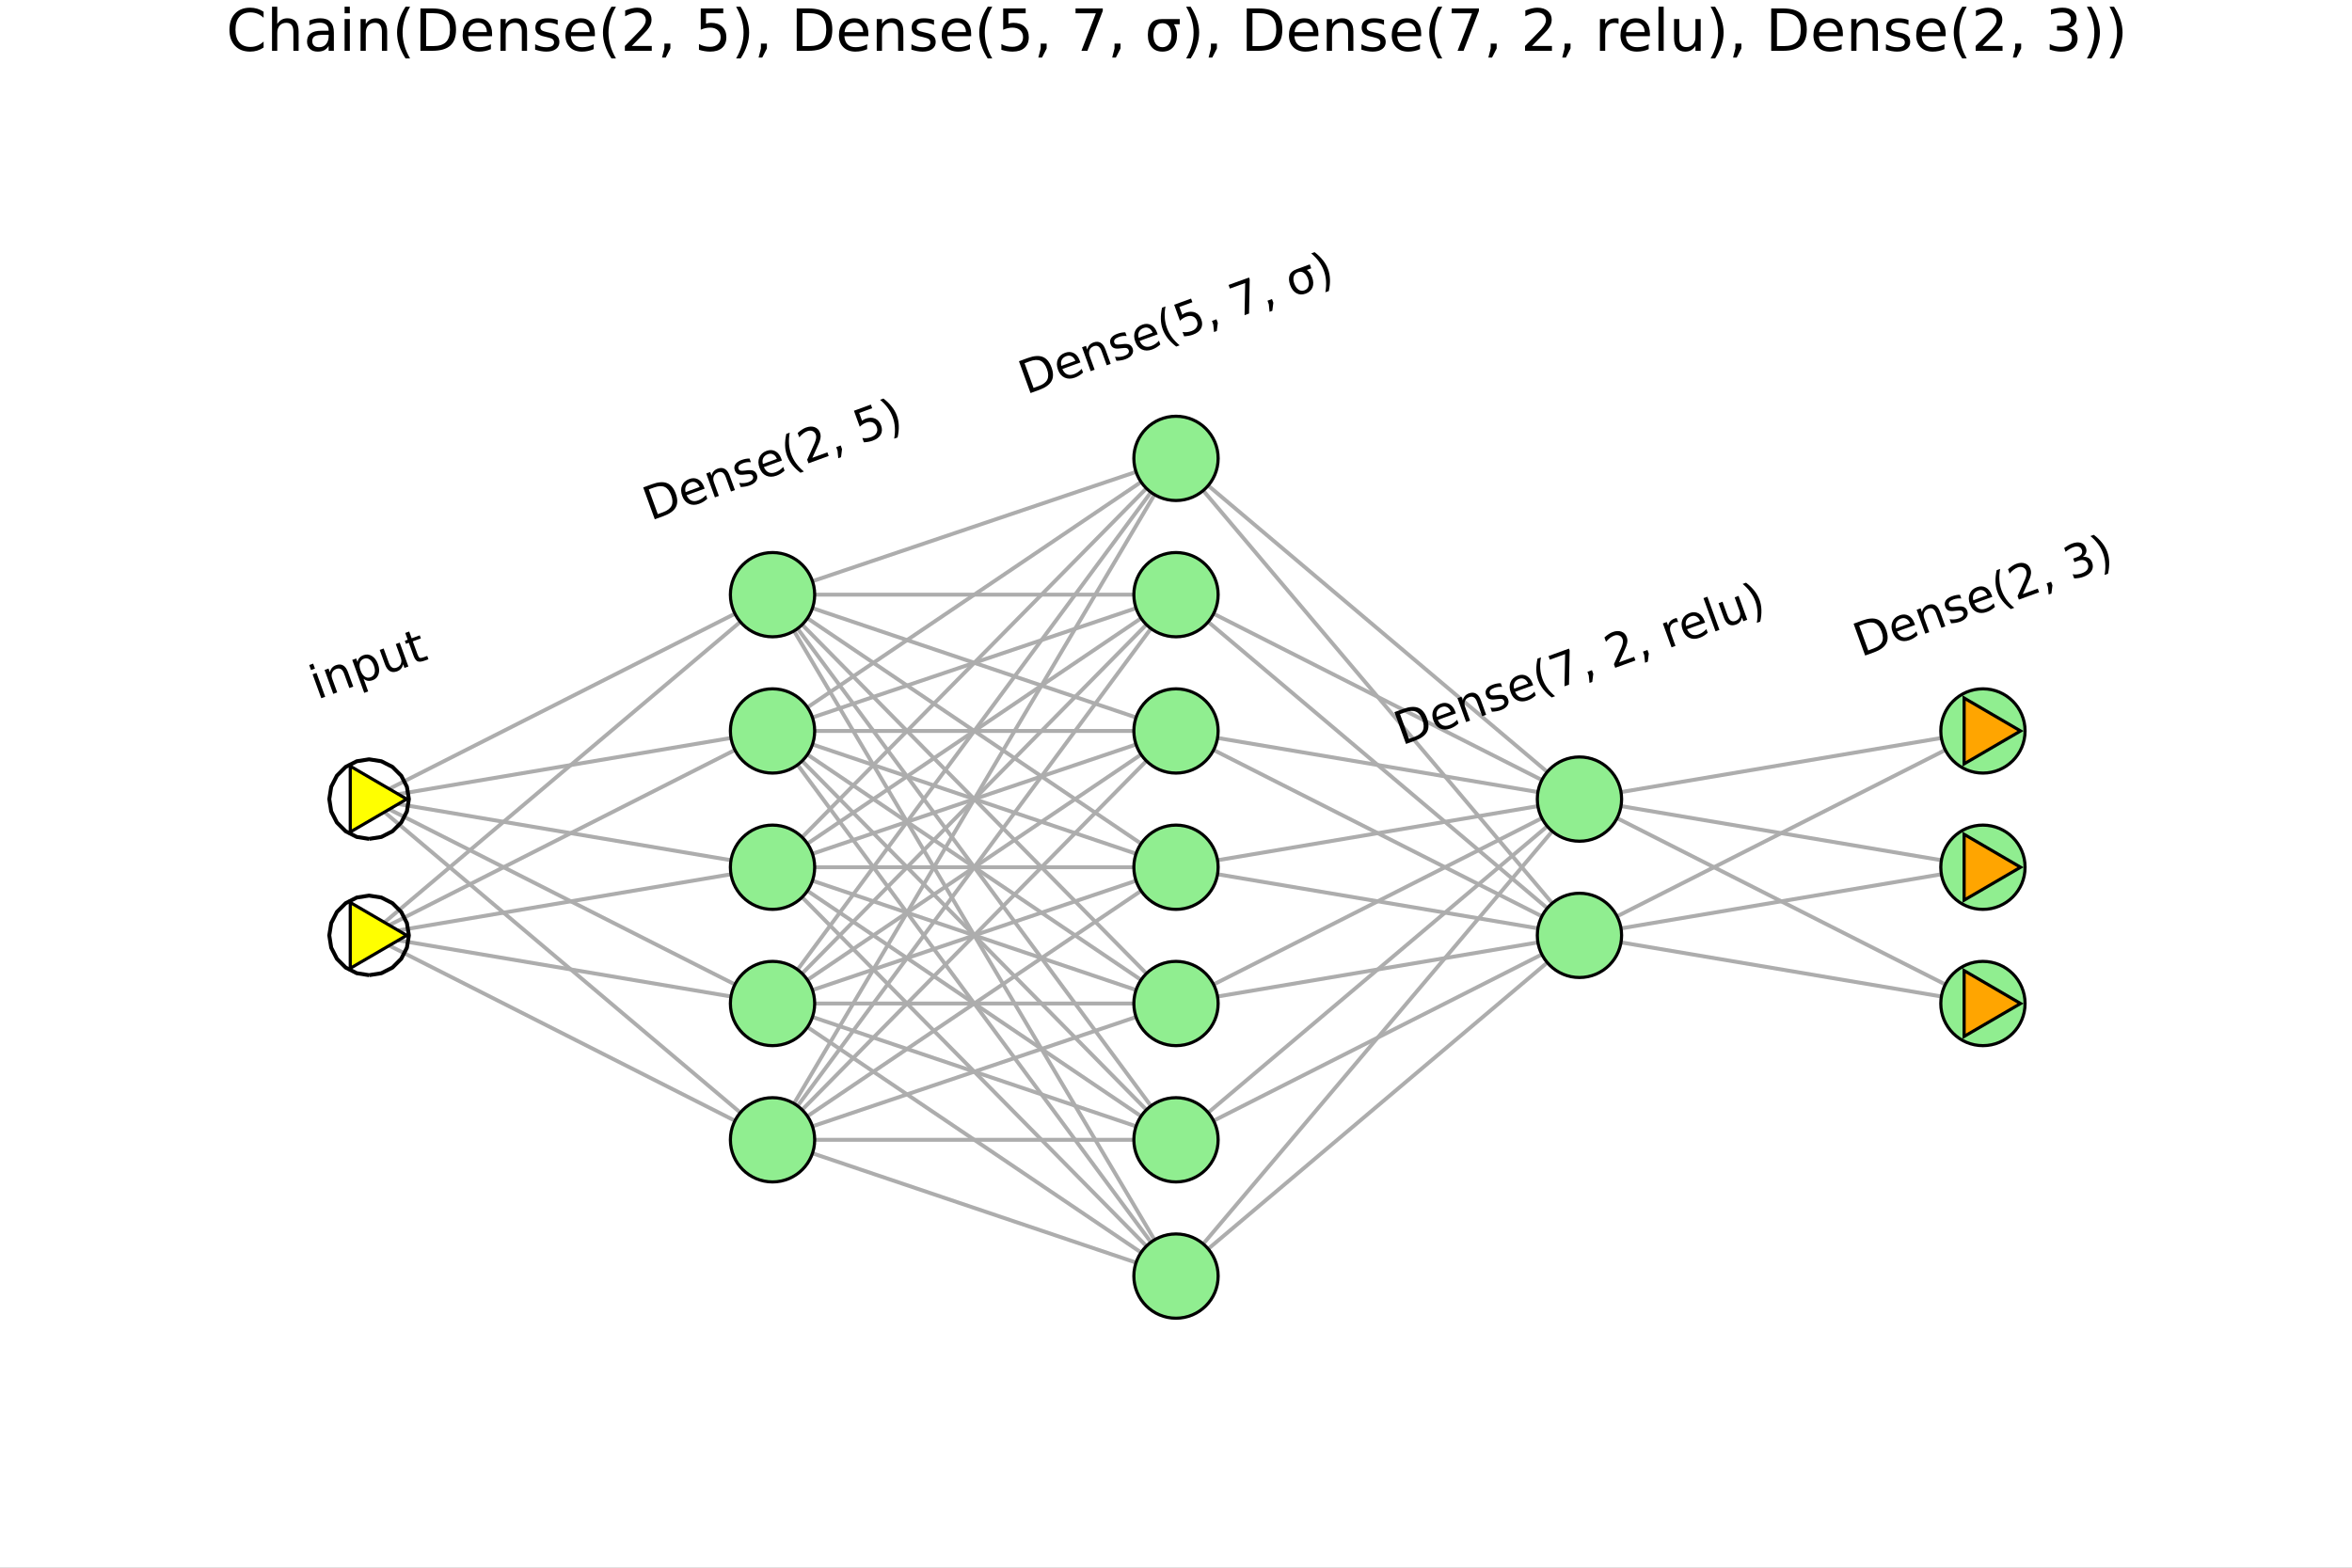 <?xml version="1.0" encoding="utf-8"?>
<svg xmlns="http://www.w3.org/2000/svg" xmlns:xlink="http://www.w3.org/1999/xlink" width="600" height="400" viewBox="0 0 2400 1600">
<rect x="0" y="0" width="2400" height="1600" fill="#808080" stroke="none"/>
<defs>
  <clipPath id="clip440">
    <rect x="0" y="0" width="2400" height="1600"/>
  </clipPath>
</defs>
<path clip-path="url(#clip440)" d="
M0 1600 L2400 1600 L2400 0 L0 0  Z
  " fill="#ffffff" fill-rule="evenodd" fill-opacity="1"/>
<defs>
  <clipPath id="clip441">
    <rect x="480" y="0" width="1681" height="1600"/>
  </clipPath>
</defs>
<path clip-path="url(#clip440)" d="
M47.244 1552.76 L2352.76 1552.76 L2352.76 106.192 L47.244 106.192  Z
  " fill="#ffffff" fill-rule="evenodd" fill-opacity="1"/>
<defs>
  <clipPath id="clip442">
    <rect x="47" y="106" width="2307" height="1448"/>
  </clipPath>
</defs>
<path clip-path="url(#clip440)" d="M268.972 11.967 L268.972 18.131 Q266.021 15.382 262.664 14.022 Q259.337 12.662 255.575 12.662 Q248.168 12.662 244.233 17.205 Q240.297 21.719 240.297 30.283 Q240.297 38.819 244.233 43.362 Q248.168 47.876 255.575 47.876 Q259.337 47.876 262.664 46.516 Q266.021 45.156 268.972 42.407 L268.972 48.513 Q265.905 50.596 262.462 51.638 Q259.047 52.679 255.228 52.679 Q245.419 52.679 239.777 46.69 Q234.134 40.671 234.134 30.283 Q234.134 19.867 239.777 13.877 Q245.419 7.859 255.228 7.859 Q259.105 7.859 262.519 8.9 Q265.963 9.913 268.972 11.967 Z" fill="#000000" fill-rule="evenodd" fill-opacity="1" /><path clip-path="url(#clip440)" d="M304.707 32.28 L304.707 51.84 L299.383 51.84 L299.383 32.453 Q299.383 27.853 297.589 25.567 Q295.795 23.281 292.207 23.281 Q287.896 23.281 285.407 26.03 Q282.919 28.779 282.919 33.524 L282.919 51.84 L277.566 51.84 L277.566 6.817 L282.919 6.817 L282.919 24.468 Q284.828 21.545 287.404 20.098 Q290.008 18.651 293.393 18.651 Q298.978 18.651 301.842 22.124 Q304.707 25.567 304.707 32.28 Z" fill="#000000" fill-rule="evenodd" fill-opacity="1" /><path clip-path="url(#clip440)" d="M330.054 35.55 Q323.601 35.55 321.113 37.025 Q318.625 38.501 318.625 42.06 Q318.625 44.896 320.476 46.574 Q322.357 48.223 325.569 48.223 Q329.996 48.223 332.658 45.098 Q335.349 41.944 335.349 36.736 L335.349 35.55 L330.054 35.55 M340.673 33.35 L340.673 51.84 L335.349 51.84 L335.349 46.921 Q333.526 49.872 330.806 51.29 Q328.086 52.679 324.151 52.679 Q319.174 52.679 316.223 49.901 Q313.3 47.095 313.3 42.407 Q313.3 36.938 316.946 34.161 Q320.621 31.383 327.884 31.383 L335.349 31.383 L335.349 30.862 Q335.349 27.187 332.918 25.191 Q330.517 23.165 326.148 23.165 Q323.37 23.165 320.737 23.831 Q318.104 24.496 315.673 25.827 L315.673 20.909 Q318.596 19.78 321.344 19.23 Q324.093 18.651 326.697 18.651 Q333.729 18.651 337.201 22.297 Q340.673 25.943 340.673 33.35 Z" fill="#000000" fill-rule="evenodd" fill-opacity="1" /><path clip-path="url(#clip440)" d="M351.639 19.433 L356.963 19.433 L356.963 51.84 L351.639 51.84 L351.639 19.433 M351.639 6.817 L356.963 6.817 L356.963 13.559 L351.639 13.559 L351.639 6.817 Z" fill="#000000" fill-rule="evenodd" fill-opacity="1" /><path clip-path="url(#clip440)" d="M395.042 32.28 L395.042 51.84 L389.718 51.84 L389.718 32.453 Q389.718 27.853 387.924 25.567 Q386.13 23.281 382.542 23.281 Q378.231 23.281 375.742 26.03 Q373.254 28.779 373.254 33.524 L373.254 51.84 L367.901 51.84 L367.901 19.433 L373.254 19.433 L373.254 24.468 Q375.164 21.545 377.739 20.098 Q380.343 18.651 383.728 18.651 Q389.313 18.651 392.177 22.124 Q395.042 25.567 395.042 32.28 Z" fill="#000000" fill-rule="evenodd" fill-opacity="1" /><path clip-path="url(#clip440)" d="M418.45 6.875 Q414.573 13.53 412.692 20.04 Q410.812 26.551 410.812 33.235 Q410.812 39.919 412.692 46.487 Q414.602 53.026 418.45 59.653 L413.821 59.653 Q409.481 52.853 407.31 46.285 Q405.169 39.716 405.169 33.235 Q405.169 26.782 407.31 20.243 Q409.452 13.704 413.821 6.875 L418.45 6.875 Z" fill="#000000" fill-rule="evenodd" fill-opacity="1" /><path clip-path="url(#clip440)" d="M434.857 13.443 L434.857 47.037 L441.917 47.037 Q450.858 47.037 454.995 42.986 Q459.162 38.935 459.162 30.197 Q459.162 21.516 454.995 17.494 Q450.858 13.443 441.917 13.443 L434.857 13.443 M429.012 8.64 L441.02 8.64 Q453.577 8.64 459.451 13.877 Q465.325 19.085 465.325 30.197 Q465.325 41.365 459.422 46.603 Q453.52 51.84 441.02 51.84 L429.012 51.84 L429.012 8.64 Z" fill="#000000" fill-rule="evenodd" fill-opacity="1" /><path clip-path="url(#clip440)" d="M502.13 34.305 L502.13 36.91 L477.651 36.91 Q477.999 42.407 480.95 45.301 Q483.93 48.165 489.225 48.165 Q492.293 48.165 495.157 47.413 Q498.051 46.661 500.886 45.156 L500.886 50.191 Q498.022 51.406 495.012 52.042 Q492.003 52.679 488.907 52.679 Q481.153 52.679 476.61 48.165 Q472.096 43.651 472.096 35.955 Q472.096 27.997 476.378 23.339 Q480.69 18.651 487.981 18.651 Q494.521 18.651 498.311 22.876 Q502.13 27.072 502.13 34.305 M496.806 32.743 Q496.749 28.374 494.347 25.77 Q491.974 23.165 488.039 23.165 Q483.583 23.165 480.892 25.683 Q478.23 28.2 477.825 32.772 L496.806 32.743 Z" fill="#000000" fill-rule="evenodd" fill-opacity="1" /><path clip-path="url(#clip440)" d="M537.807 32.28 L537.807 51.84 L532.483 51.84 L532.483 32.453 Q532.483 27.853 530.689 25.567 Q528.895 23.281 525.307 23.281 Q520.996 23.281 518.508 26.03 Q516.019 28.779 516.019 33.524 L516.019 51.84 L510.666 51.84 L510.666 19.433 L516.019 19.433 L516.019 24.468 Q517.929 21.545 520.504 20.098 Q523.108 18.651 526.494 18.651 Q532.078 18.651 534.943 22.124 Q537.807 25.567 537.807 32.28 Z" fill="#000000" fill-rule="evenodd" fill-opacity="1" /><path clip-path="url(#clip440)" d="M569.086 20.388 L569.086 25.422 Q566.829 24.265 564.399 23.686 Q561.968 23.108 559.364 23.108 Q555.4 23.108 553.403 24.323 Q551.436 25.538 551.436 27.969 Q551.436 29.82 552.854 30.891 Q554.271 31.933 558.554 32.888 L560.377 33.293 Q566.048 34.508 568.421 36.736 Q570.822 38.935 570.822 42.899 Q570.822 47.413 567.234 50.046 Q563.675 52.679 557.425 52.679 Q554.821 52.679 551.986 52.158 Q549.179 51.666 546.054 50.654 L546.054 45.156 Q549.005 46.69 551.87 47.471 Q554.734 48.223 557.541 48.223 Q561.303 48.223 563.328 46.95 Q565.354 45.648 565.354 43.304 Q565.354 41.134 563.878 39.977 Q562.431 38.819 557.483 37.749 L555.631 37.315 Q550.683 36.273 548.484 34.132 Q546.285 31.962 546.285 28.2 Q546.285 23.628 549.526 21.14 Q552.767 18.651 558.727 18.651 Q561.679 18.651 564.283 19.085 Q566.887 19.52 569.086 20.388 Z" fill="#000000" fill-rule="evenodd" fill-opacity="1" /><path clip-path="url(#clip440)" d="M607.02 34.305 L607.02 36.91 L582.541 36.91 Q582.888 42.407 585.84 45.301 Q588.82 48.165 594.115 48.165 Q597.182 48.165 600.047 47.413 Q602.94 46.661 605.776 45.156 L605.776 50.191 Q602.911 51.406 599.902 52.042 Q596.893 52.679 593.797 52.679 Q586.042 52.679 581.499 48.165 Q576.985 43.651 576.985 35.955 Q576.985 27.997 581.268 23.339 Q585.579 18.651 592.871 18.651 Q599.41 18.651 603.201 22.876 Q607.02 27.072 607.02 34.305 M601.696 32.743 Q601.638 28.374 599.236 25.77 Q596.864 23.165 592.929 23.165 Q588.473 23.165 585.782 25.683 Q583.12 28.2 582.715 32.772 L601.696 32.743 Z" fill="#000000" fill-rule="evenodd" fill-opacity="1" /><path clip-path="url(#clip440)" d="M628.548 6.875 Q624.67 13.53 622.79 20.04 Q620.909 26.551 620.909 33.235 Q620.909 39.919 622.79 46.487 Q624.699 53.026 628.548 59.653 L623.918 59.653 Q619.578 52.853 617.408 46.285 Q615.266 39.716 615.266 33.235 Q615.266 26.782 617.408 20.243 Q619.549 13.704 623.918 6.875 L628.548 6.875 Z" fill="#000000" fill-rule="evenodd" fill-opacity="1" /><path clip-path="url(#clip440)" d="M644.664 46.921 L665.064 46.921 L665.064 51.84 L637.633 51.84 L637.633 46.921 Q640.961 43.478 646.69 37.691 Q652.448 31.875 653.924 30.197 Q656.73 27.043 657.83 24.873 Q658.958 22.674 658.958 20.561 Q658.958 17.118 656.528 14.948 Q654.126 12.778 650.249 12.778 Q647.5 12.778 644.433 13.733 Q641.395 14.687 637.923 16.626 L637.923 10.723 Q641.453 9.306 644.52 8.582 Q647.587 7.859 650.133 7.859 Q656.846 7.859 660.839 11.215 Q664.832 14.572 664.832 20.185 Q664.832 22.847 663.819 25.249 Q662.836 27.621 660.203 30.862 Q659.479 31.701 655.602 35.723 Q651.725 39.716 644.664 46.921 Z" fill="#000000" fill-rule="evenodd" fill-opacity="1" /><path clip-path="url(#clip440)" d="M677.94 44.49 L684.045 44.49 L684.045 49.467 L679.3 58.727 L675.567 58.727 L677.94 49.467 L677.94 44.49 Z" fill="#000000" fill-rule="evenodd" fill-opacity="1" /><path clip-path="url(#clip440)" d="M715.063 8.64 L738.009 8.64 L738.009 13.559 L720.416 13.559 L720.416 24.149 Q721.689 23.715 722.963 23.513 Q724.236 23.281 725.509 23.281 Q732.743 23.281 736.967 27.245 Q741.192 31.209 741.192 37.98 Q741.192 44.953 736.851 48.831 Q732.511 52.679 724.612 52.679 Q721.892 52.679 719.056 52.216 Q716.25 51.753 713.24 50.827 L713.24 44.953 Q715.845 46.371 718.622 47.066 Q721.4 47.76 724.496 47.76 Q729.502 47.76 732.424 45.127 Q735.347 42.494 735.347 37.98 Q735.347 33.466 732.424 30.833 Q729.502 28.2 724.496 28.2 Q722.152 28.2 719.809 28.721 Q717.494 29.242 715.063 30.341 L715.063 8.64 Z" fill="#000000" fill-rule="evenodd" fill-opacity="1" /><path clip-path="url(#clip440)" d="M751.116 6.875 L755.746 6.875 Q760.086 13.704 762.227 20.243 Q764.398 26.782 764.398 33.235 Q764.398 39.716 762.227 46.285 Q760.086 52.853 755.746 59.653 L751.116 59.653 Q754.965 53.026 756.846 46.487 Q758.755 39.919 758.755 33.235 Q758.755 26.551 756.846 20.04 Q754.965 13.53 751.116 6.875 Z" fill="#000000" fill-rule="evenodd" fill-opacity="1" /><path clip-path="url(#clip440)" d="M776.435 44.49 L782.54 44.49 L782.54 49.467 L777.795 58.727 L774.062 58.727 L776.435 49.467 L776.435 44.49 Z" fill="#000000" fill-rule="evenodd" fill-opacity="1" /><path clip-path="url(#clip440)" d="M818.824 13.443 L818.824 47.037 L825.885 47.037 Q834.825 47.037 838.963 42.986 Q843.13 38.935 843.13 30.197 Q843.13 21.516 838.963 17.494 Q834.825 13.443 825.885 13.443 L818.824 13.443 M812.98 8.64 L824.988 8.64 Q837.545 8.64 843.419 13.877 Q849.293 19.085 849.293 30.197 Q849.293 41.365 843.39 46.603 Q837.487 51.84 824.988 51.84 L812.98 51.84 L812.98 8.64 Z" fill="#000000" fill-rule="evenodd" fill-opacity="1" /><path clip-path="url(#clip440)" d="M886.098 34.305 L886.098 36.91 L861.619 36.91 Q861.967 42.407 864.918 45.301 Q867.898 48.165 873.193 48.165 Q876.26 48.165 879.125 47.413 Q882.018 46.661 884.854 45.156 L884.854 50.191 Q881.99 51.406 878.98 52.042 Q875.971 52.679 872.875 52.679 Q865.12 52.679 860.578 48.165 Q856.064 43.651 856.064 35.955 Q856.064 27.997 860.346 23.339 Q864.657 18.651 871.949 18.651 Q878.488 18.651 882.279 22.876 Q886.098 27.072 886.098 34.305 M880.774 32.743 Q880.716 28.374 878.315 25.77 Q875.942 23.165 872.007 23.165 Q867.551 23.165 864.86 25.683 Q862.198 28.2 861.793 32.772 L880.774 32.743 Z" fill="#000000" fill-rule="evenodd" fill-opacity="1" /><path clip-path="url(#clip440)" d="M921.775 32.28 L921.775 51.84 L916.451 51.84 L916.451 32.453 Q916.451 27.853 914.657 25.567 Q912.863 23.281 909.275 23.281 Q904.964 23.281 902.476 26.03 Q899.987 28.779 899.987 33.524 L899.987 51.84 L894.634 51.84 L894.634 19.433 L899.987 19.433 L899.987 24.468 Q901.897 21.545 904.472 20.098 Q907.076 18.651 910.462 18.651 Q916.046 18.651 918.911 22.124 Q921.775 25.567 921.775 32.28 Z" fill="#000000" fill-rule="evenodd" fill-opacity="1" /><path clip-path="url(#clip440)" d="M953.054 20.388 L953.054 25.422 Q950.797 24.265 948.367 23.686 Q945.936 23.108 943.332 23.108 Q939.368 23.108 937.371 24.323 Q935.404 25.538 935.404 27.969 Q935.404 29.82 936.821 30.891 Q938.239 31.933 942.522 32.888 L944.345 33.293 Q950.016 34.508 952.388 36.736 Q954.79 38.935 954.79 42.899 Q954.79 47.413 951.202 50.046 Q947.643 52.679 941.393 52.679 Q938.789 52.679 935.953 52.158 Q933.147 51.666 930.022 50.654 L930.022 45.156 Q932.973 46.69 935.838 47.471 Q938.702 48.223 941.509 48.223 Q945.27 48.223 947.296 46.95 Q949.321 45.648 949.321 43.304 Q949.321 41.134 947.846 39.977 Q946.399 38.819 941.451 37.749 L939.599 37.315 Q934.651 36.273 932.452 34.132 Q930.253 31.962 930.253 28.2 Q930.253 23.628 933.494 21.14 Q936.735 18.651 942.695 18.651 Q945.647 18.651 948.251 19.085 Q950.855 19.52 953.054 20.388 Z" fill="#000000" fill-rule="evenodd" fill-opacity="1" /><path clip-path="url(#clip440)" d="M990.988 34.305 L990.988 36.91 L966.509 36.91 Q966.856 42.407 969.807 45.301 Q972.788 48.165 978.083 48.165 Q981.15 48.165 984.014 47.413 Q986.908 46.661 989.744 45.156 L989.744 50.191 Q986.879 51.406 983.87 52.042 Q980.861 52.679 977.765 52.679 Q970.01 52.679 965.467 48.165 Q960.953 43.651 960.953 35.955 Q960.953 27.997 965.236 23.339 Q969.547 18.651 976.839 18.651 Q983.378 18.651 987.168 22.876 Q990.988 27.072 990.988 34.305 M985.664 32.743 Q985.606 28.374 983.204 25.77 Q980.832 23.165 976.896 23.165 Q972.44 23.165 969.749 25.683 Q967.087 28.2 966.682 32.772 L985.664 32.743 Z" fill="#000000" fill-rule="evenodd" fill-opacity="1" /><path clip-path="url(#clip440)" d="M1012.52 6.875 Q1008.64 13.53 1006.76 20.04 Q1004.88 26.551 1004.88 33.235 Q1004.88 39.919 1006.76 46.487 Q1008.67 53.026 1012.52 59.653 L1007.89 59.653 Q1003.55 52.853 1001.38 46.285 Q999.234 39.716 999.234 33.235 Q999.234 26.782 1001.38 20.243 Q1003.52 13.704 1007.89 6.875 L1012.52 6.875 Z" fill="#000000" fill-rule="evenodd" fill-opacity="1" /><path clip-path="url(#clip440)" d="M1023.66 8.64 L1046.6 8.64 L1046.6 13.559 L1029.01 13.559 L1029.01 24.149 Q1030.28 23.715 1031.55 23.513 Q1032.83 23.281 1034.1 23.281 Q1041.33 23.281 1045.56 27.245 Q1049.78 31.209 1049.78 37.98 Q1049.78 44.953 1045.44 48.831 Q1041.1 52.679 1033.2 52.679 Q1030.48 52.679 1027.65 52.216 Q1024.84 51.753 1021.83 50.827 L1021.83 44.953 Q1024.44 46.371 1027.21 47.066 Q1029.99 47.76 1033.09 47.76 Q1038.09 47.76 1041.02 45.127 Q1043.94 42.494 1043.94 37.98 Q1043.94 33.466 1041.02 30.833 Q1038.09 28.2 1033.09 28.2 Q1030.74 28.2 1028.4 28.721 Q1026.09 29.242 1023.66 30.341 L1023.66 8.64 Z" fill="#000000" fill-rule="evenodd" fill-opacity="1" /><path clip-path="url(#clip440)" d="M1061.91 44.49 L1068.01 44.49 L1068.01 49.467 L1063.27 58.727 L1059.53 58.727 L1061.91 49.467 L1061.91 44.49 Z" fill="#000000" fill-rule="evenodd" fill-opacity="1" /><path clip-path="url(#clip440)" d="M1097.5 8.64 L1125.28 8.64 L1125.28 11.128 L1109.59 51.84 L1103.49 51.84 L1118.24 13.559 L1097.5 13.559 L1097.5 8.64 Z" fill="#000000" fill-rule="evenodd" fill-opacity="1" /><path clip-path="url(#clip440)" d="M1137.28 44.49 L1143.39 44.49 L1143.39 49.467 L1138.64 58.727 L1134.91 58.727 L1137.28 49.467 L1137.28 44.49 Z" fill="#000000" fill-rule="evenodd" fill-opacity="1" /><path clip-path="url(#clip440)" d="M1186.15 23.657 Q1181.76 23.657 1179.38 26.84 Q1176.9 30.168 1176.9 35.665 Q1176.9 41.481 1179.35 44.838 Q1181.84 48.165 1186.15 48.165 Q1190.41 48.165 1192.9 44.809 Q1195.38 41.452 1195.38 35.665 Q1195.38 30.37 1192.9 26.84 Q1190.61 23.657 1186.15 23.657 M1186.15 19.433 L1203.83 19.433 L1203.83 24.757 L1197.87 24.757 Q1201.03 29.271 1201.03 35.665 Q1201.03 43.623 1197.06 48.136 Q1193.1 52.679 1186.15 52.679 Q1179.18 52.679 1175.25 48.136 Q1171.28 43.623 1171.28 35.665 Q1171.28 27.65 1175.25 23.165 Q1178.52 19.433 1186.15 19.433 Z" fill="#000000" fill-rule="evenodd" fill-opacity="1" /><path clip-path="url(#clip440)" d="M1210.32 6.875 L1214.94 6.875 Q1219.29 13.704 1221.43 20.243 Q1223.6 26.782 1223.6 33.235 Q1223.6 39.716 1221.43 46.285 Q1219.29 52.853 1214.94 59.653 L1210.32 59.653 Q1214.16 53.026 1216.04 46.487 Q1217.95 39.919 1217.95 33.235 Q1217.95 26.551 1216.04 20.04 Q1214.16 13.53 1210.32 6.875 Z" fill="#000000" fill-rule="evenodd" fill-opacity="1" /><path clip-path="url(#clip440)" d="M1235.63 44.49 L1241.74 44.49 L1241.74 49.467 L1236.99 58.727 L1233.26 58.727 L1235.63 49.467 L1235.63 44.49 Z" fill="#000000" fill-rule="evenodd" fill-opacity="1" /><path clip-path="url(#clip440)" d="M1278.02 13.443 L1278.02 47.037 L1285.08 47.037 Q1294.02 47.037 1298.16 42.986 Q1302.33 38.935 1302.33 30.197 Q1302.33 21.516 1298.16 17.494 Q1294.02 13.443 1285.08 13.443 L1278.02 13.443 M1272.18 8.64 L1284.19 8.64 Q1296.74 8.64 1302.62 13.877 Q1308.49 19.085 1308.49 30.197 Q1308.49 41.365 1302.59 46.603 Q1296.69 51.84 1284.19 51.84 L1272.18 51.84 L1272.18 8.64 Z" fill="#000000" fill-rule="evenodd" fill-opacity="1" /><path clip-path="url(#clip440)" d="M1345.3 34.305 L1345.3 36.91 L1320.82 36.91 Q1321.17 42.407 1324.12 45.301 Q1327.1 48.165 1332.39 48.165 Q1335.46 48.165 1338.32 47.413 Q1341.22 46.661 1344.05 45.156 L1344.05 50.191 Q1341.19 51.406 1338.18 52.042 Q1335.17 52.679 1332.07 52.679 Q1324.32 52.679 1319.78 48.165 Q1315.26 43.651 1315.26 35.955 Q1315.26 27.997 1319.55 23.339 Q1323.86 18.651 1331.15 18.651 Q1337.69 18.651 1341.48 22.876 Q1345.3 27.072 1345.3 34.305 M1339.97 32.743 Q1339.92 28.374 1337.51 25.77 Q1335.14 23.165 1331.21 23.165 Q1326.75 23.165 1324.06 25.683 Q1321.4 28.2 1320.99 32.772 L1339.97 32.743 Z" fill="#000000" fill-rule="evenodd" fill-opacity="1" /><path clip-path="url(#clip440)" d="M1380.97 32.28 L1380.97 51.84 L1375.65 51.84 L1375.65 32.453 Q1375.65 27.853 1373.86 25.567 Q1372.06 23.281 1368.47 23.281 Q1364.16 23.281 1361.67 26.03 Q1359.19 28.779 1359.19 33.524 L1359.19 51.84 L1353.83 51.84 L1353.83 19.433 L1359.19 19.433 L1359.19 24.468 Q1361.1 21.545 1363.67 20.098 Q1366.28 18.651 1369.66 18.651 Q1375.25 18.651 1378.11 22.124 Q1380.97 25.567 1380.97 32.28 Z" fill="#000000" fill-rule="evenodd" fill-opacity="1" /><path clip-path="url(#clip440)" d="M1412.25 20.388 L1412.25 25.422 Q1410 24.265 1407.57 23.686 Q1405.13 23.108 1402.53 23.108 Q1398.57 23.108 1396.57 24.323 Q1394.6 25.538 1394.6 27.969 Q1394.6 29.82 1396.02 30.891 Q1397.44 31.933 1401.72 32.888 L1403.54 33.293 Q1409.21 34.508 1411.59 36.736 Q1413.99 38.935 1413.99 42.899 Q1413.99 47.413 1410.4 50.046 Q1406.84 52.679 1400.59 52.679 Q1397.99 52.679 1395.15 52.158 Q1392.35 51.666 1389.22 50.654 L1389.22 45.156 Q1392.17 46.69 1395.04 47.471 Q1397.9 48.223 1400.71 48.223 Q1404.47 48.223 1406.49 46.95 Q1408.52 45.648 1408.52 43.304 Q1408.52 41.134 1407.04 39.977 Q1405.6 38.819 1400.65 37.749 L1398.8 37.315 Q1393.85 36.273 1391.65 34.132 Q1389.45 31.962 1389.45 28.2 Q1389.45 23.628 1392.69 21.14 Q1395.93 18.651 1401.89 18.651 Q1404.85 18.651 1407.45 19.085 Q1410.05 19.52 1412.25 20.388 Z" fill="#000000" fill-rule="evenodd" fill-opacity="1" /><path clip-path="url(#clip440)" d="M1450.19 34.305 L1450.19 36.91 L1425.71 36.91 Q1426.05 42.407 1429.01 45.301 Q1431.99 48.165 1437.28 48.165 Q1440.35 48.165 1443.21 47.413 Q1446.11 46.661 1448.94 45.156 L1448.94 50.191 Q1446.08 51.406 1443.07 52.042 Q1440.06 52.679 1436.96 52.679 Q1429.21 52.679 1424.67 48.165 Q1420.15 43.651 1420.15 35.955 Q1420.15 27.997 1424.43 23.339 Q1428.75 18.651 1436.04 18.651 Q1442.58 18.651 1446.37 22.876 Q1450.19 27.072 1450.19 34.305 M1444.86 32.743 Q1444.8 28.374 1442.4 25.77 Q1440.03 23.165 1436.1 23.165 Q1431.64 23.165 1428.95 25.683 Q1426.29 28.2 1425.88 32.772 L1444.86 32.743 Z" fill="#000000" fill-rule="evenodd" fill-opacity="1" /><path clip-path="url(#clip440)" d="M1471.71 6.875 Q1467.84 13.53 1465.96 20.04 Q1464.08 26.551 1464.08 33.235 Q1464.08 39.919 1465.96 46.487 Q1467.87 53.026 1471.71 59.653 L1467.08 59.653 Q1462.74 52.853 1460.57 46.285 Q1458.43 39.716 1458.43 33.235 Q1458.43 26.782 1460.57 20.243 Q1462.72 13.704 1467.08 6.875 L1471.71 6.875 Z" fill="#000000" fill-rule="evenodd" fill-opacity="1" /><path clip-path="url(#clip440)" d="M1481.32 8.64 L1509.1 8.64 L1509.1 11.128 L1493.42 51.84 L1487.31 51.84 L1502.07 13.559 L1481.32 13.559 L1481.32 8.64 Z" fill="#000000" fill-rule="evenodd" fill-opacity="1" /><path clip-path="url(#clip440)" d="M1521.11 44.49 L1527.21 44.49 L1527.21 49.467 L1522.47 58.727 L1518.73 58.727 L1521.11 49.467 L1521.11 44.49 Z" fill="#000000" fill-rule="evenodd" fill-opacity="1" /><path clip-path="url(#clip440)" d="M1563.21 46.921 L1583.61 46.921 L1583.61 51.84 L1556.18 51.84 L1556.18 46.921 Q1559.5 43.478 1565.23 37.691 Q1570.99 31.875 1572.47 30.197 Q1575.27 27.043 1576.37 24.873 Q1577.5 22.674 1577.5 20.561 Q1577.5 17.118 1575.07 14.948 Q1572.67 12.778 1568.79 12.778 Q1566.04 12.778 1562.98 13.733 Q1559.94 14.687 1556.47 16.626 L1556.47 10.723 Q1560 9.306 1563.06 8.582 Q1566.13 7.859 1568.68 7.859 Q1575.39 7.859 1579.38 11.215 Q1583.37 14.572 1583.37 20.185 Q1583.37 22.847 1582.36 25.249 Q1581.38 27.621 1578.75 30.862 Q1578.02 31.701 1574.14 35.723 Q1570.27 39.716 1563.21 46.921 Z" fill="#000000" fill-rule="evenodd" fill-opacity="1" /><path clip-path="url(#clip440)" d="M1596.48 44.49 L1602.59 44.49 L1602.59 49.467 L1597.84 58.727 L1594.11 58.727 L1596.48 49.467 L1596.48 44.49 Z" fill="#000000" fill-rule="evenodd" fill-opacity="1" /><path clip-path="url(#clip440)" d="M1651.57 24.41 Q1650.68 23.889 1649.61 23.657 Q1648.57 23.397 1647.29 23.397 Q1642.78 23.397 1640.35 26.348 Q1637.95 29.271 1637.95 34.768 L1637.95 51.84 L1632.59 51.84 L1632.59 19.433 L1637.95 19.433 L1637.95 24.468 Q1639.62 21.516 1642.32 20.098 Q1645.01 18.651 1648.85 18.651 Q1649.4 18.651 1650.07 18.738 Q1650.74 18.796 1651.55 18.941 L1651.57 24.41 Z" fill="#000000" fill-rule="evenodd" fill-opacity="1" /><path clip-path="url(#clip440)" d="M1683.58 34.305 L1683.58 36.91 L1659.1 36.91 Q1659.44 42.407 1662.4 45.301 Q1665.38 48.165 1670.67 48.165 Q1673.74 48.165 1676.6 47.413 Q1679.5 46.661 1682.33 45.156 L1682.33 50.191 Q1679.47 51.406 1676.46 52.042 Q1673.45 52.679 1670.35 52.679 Q1662.6 52.679 1658.06 48.165 Q1653.54 43.651 1653.54 35.955 Q1653.54 27.997 1657.82 23.339 Q1662.14 18.651 1669.43 18.651 Q1675.97 18.651 1679.76 22.876 Q1683.58 27.072 1683.58 34.305 M1678.25 32.743 Q1678.19 28.374 1675.79 25.77 Q1673.42 23.165 1669.49 23.165 Q1665.03 23.165 1662.34 25.683 Q1659.68 28.2 1659.27 32.772 L1678.25 32.743 Z" fill="#000000" fill-rule="evenodd" fill-opacity="1" /><path clip-path="url(#clip440)" d="M1692.32 6.817 L1697.64 6.817 L1697.64 51.84 L1692.32 51.84 L1692.32 6.817 Z" fill="#000000" fill-rule="evenodd" fill-opacity="1" /><path clip-path="url(#clip440)" d="M1708.23 39.051 L1708.23 19.433 L1713.55 19.433 L1713.55 38.848 Q1713.55 43.449 1715.35 45.764 Q1717.14 48.05 1720.73 48.05 Q1725.04 48.05 1727.53 45.301 Q1730.05 42.552 1730.05 37.806 L1730.05 19.433 L1735.37 19.433 L1735.37 51.84 L1730.05 51.84 L1730.05 46.863 Q1728.11 49.815 1725.53 51.261 Q1722.99 52.679 1719.6 52.679 Q1714.02 52.679 1711.12 49.207 Q1708.23 45.735 1708.23 39.051 M1721.63 18.651 L1721.63 18.651 Z" fill="#000000" fill-rule="evenodd" fill-opacity="1" /><path clip-path="url(#clip440)" d="M1745.5 6.875 L1750.13 6.875 Q1754.47 13.704 1756.61 20.243 Q1758.78 26.782 1758.78 33.235 Q1758.78 39.716 1756.61 46.285 Q1754.47 52.853 1750.13 59.653 L1745.5 59.653 Q1749.35 53.026 1751.23 46.487 Q1753.14 39.919 1753.14 33.235 Q1753.14 26.551 1751.23 20.04 Q1749.35 13.53 1745.5 6.875 Z" fill="#000000" fill-rule="evenodd" fill-opacity="1" /><path clip-path="url(#clip440)" d="M1770.82 44.49 L1776.92 44.49 L1776.92 49.467 L1772.18 58.727 L1768.44 58.727 L1770.82 49.467 L1770.82 44.49 Z" fill="#000000" fill-rule="evenodd" fill-opacity="1" /><path clip-path="url(#clip440)" d="M1813.21 13.443 L1813.21 47.037 L1820.27 47.037 Q1829.21 47.037 1833.34 42.986 Q1837.51 38.935 1837.51 30.197 Q1837.51 21.516 1833.34 17.494 Q1829.21 13.443 1820.27 13.443 L1813.21 13.443 M1807.36 8.64 L1819.37 8.64 Q1831.93 8.64 1837.8 13.877 Q1843.67 19.085 1843.67 30.197 Q1843.67 41.365 1837.77 46.603 Q1831.87 51.84 1819.37 51.84 L1807.36 51.84 L1807.36 8.64 Z" fill="#000000" fill-rule="evenodd" fill-opacity="1" /><path clip-path="url(#clip440)" d="M1880.48 34.305 L1880.48 36.91 L1856 36.91 Q1856.35 42.407 1859.3 45.301 Q1862.28 48.165 1867.57 48.165 Q1870.64 48.165 1873.51 47.413 Q1876.4 46.661 1879.24 45.156 L1879.24 50.191 Q1876.37 51.406 1873.36 52.042 Q1870.35 52.679 1867.26 52.679 Q1859.5 52.679 1854.96 48.165 Q1850.45 43.651 1850.45 35.955 Q1850.45 27.997 1854.73 23.339 Q1859.04 18.651 1866.33 18.651 Q1872.87 18.651 1876.66 22.876 Q1880.48 27.072 1880.48 34.305 M1875.16 32.743 Q1875.1 28.374 1872.7 25.77 Q1870.32 23.165 1866.39 23.165 Q1861.93 23.165 1859.24 25.683 Q1856.58 28.2 1856.17 32.772 L1875.16 32.743 Z" fill="#000000" fill-rule="evenodd" fill-opacity="1" /><path clip-path="url(#clip440)" d="M1916.16 32.28 L1916.16 51.84 L1910.83 51.84 L1910.83 32.453 Q1910.83 27.853 1909.04 25.567 Q1907.24 23.281 1903.66 23.281 Q1899.35 23.281 1896.86 26.03 Q1894.37 28.779 1894.37 33.524 L1894.37 51.84 L1889.02 51.84 L1889.02 19.433 L1894.37 19.433 L1894.37 24.468 Q1896.28 21.545 1898.85 20.098 Q1901.46 18.651 1904.84 18.651 Q1910.43 18.651 1913.29 22.124 Q1916.16 25.567 1916.16 32.28 Z" fill="#000000" fill-rule="evenodd" fill-opacity="1" /><path clip-path="url(#clip440)" d="M1947.44 20.388 L1947.44 25.422 Q1945.18 24.265 1942.75 23.686 Q1940.32 23.108 1937.71 23.108 Q1933.75 23.108 1931.75 24.323 Q1929.78 25.538 1929.78 27.969 Q1929.78 29.82 1931.2 30.891 Q1932.62 31.933 1936.9 32.888 L1938.73 33.293 Q1944.4 34.508 1946.77 36.736 Q1949.17 38.935 1949.17 42.899 Q1949.17 47.413 1945.58 50.046 Q1942.02 52.679 1935.77 52.679 Q1933.17 52.679 1930.33 52.158 Q1927.53 51.666 1924.4 50.654 L1924.4 45.156 Q1927.35 46.69 1930.22 47.471 Q1933.08 48.223 1935.89 48.223 Q1939.65 48.223 1941.68 46.95 Q1943.7 45.648 1943.7 43.304 Q1943.7 41.134 1942.23 39.977 Q1940.78 38.819 1935.83 37.749 L1933.98 37.315 Q1929.03 36.273 1926.83 34.132 Q1924.63 31.962 1924.63 28.2 Q1924.63 23.628 1927.88 21.14 Q1931.12 18.651 1937.08 18.651 Q1940.03 18.651 1942.63 19.085 Q1945.24 19.52 1947.44 20.388 Z" fill="#000000" fill-rule="evenodd" fill-opacity="1" /><path clip-path="url(#clip440)" d="M1985.37 34.305 L1985.37 36.91 L1960.89 36.91 Q1961.24 42.407 1964.19 45.301 Q1967.17 48.165 1972.46 48.165 Q1975.53 48.165 1978.4 47.413 Q1981.29 46.661 1984.12 45.156 L1984.12 50.191 Q1981.26 51.406 1978.25 52.042 Q1975.24 52.679 1972.15 52.679 Q1964.39 52.679 1959.85 48.165 Q1955.33 43.651 1955.33 35.955 Q1955.33 27.997 1959.62 23.339 Q1963.93 18.651 1971.22 18.651 Q1977.76 18.651 1981.55 22.876 Q1985.37 27.072 1985.37 34.305 M1980.05 32.743 Q1979.99 28.374 1977.59 25.77 Q1975.21 23.165 1971.28 23.165 Q1966.82 23.165 1964.13 25.683 Q1961.47 28.2 1961.06 32.772 L1980.05 32.743 Z" fill="#000000" fill-rule="evenodd" fill-opacity="1" /><path clip-path="url(#clip440)" d="M2006.9 6.875 Q2003.02 13.53 2001.14 20.04 Q1999.26 26.551 1999.26 33.235 Q1999.26 39.919 2001.14 46.487 Q2003.05 53.026 2006.9 59.653 L2002.27 59.653 Q1997.93 52.853 1995.76 46.285 Q1993.62 39.716 1993.62 33.235 Q1993.62 26.782 1995.76 20.243 Q1997.9 13.704 2002.27 6.875 L2006.9 6.875 Z" fill="#000000" fill-rule="evenodd" fill-opacity="1" /><path clip-path="url(#clip440)" d="M2023.01 46.921 L2043.41 46.921 L2043.41 51.84 L2015.98 51.84 L2015.98 46.921 Q2019.31 43.478 2025.04 37.691 Q2030.8 31.875 2032.27 30.197 Q2035.08 27.043 2036.18 24.873 Q2037.31 22.674 2037.31 20.561 Q2037.31 17.118 2034.88 14.948 Q2032.48 12.778 2028.6 12.778 Q2025.85 12.778 2022.78 13.733 Q2019.74 14.687 2016.27 16.626 L2016.27 10.723 Q2019.8 9.306 2022.87 8.582 Q2025.94 7.859 2028.48 7.859 Q2035.2 7.859 2039.19 11.215 Q2043.18 14.572 2043.18 20.185 Q2043.18 22.847 2042.17 25.249 Q2041.18 27.621 2038.55 30.862 Q2037.83 31.701 2033.95 35.723 Q2030.07 39.716 2023.01 46.921 Z" fill="#000000" fill-rule="evenodd" fill-opacity="1" /><path clip-path="url(#clip440)" d="M2056.29 44.49 L2062.39 44.49 L2062.39 49.467 L2057.65 58.727 L2053.92 58.727 L2056.29 49.467 L2056.29 44.49 Z" fill="#000000" fill-rule="evenodd" fill-opacity="1" /><path clip-path="url(#clip440)" d="M2111.06 28.547 Q2115.26 29.444 2117.6 32.28 Q2119.97 35.116 2119.97 39.282 Q2119.97 45.677 2115.58 49.178 Q2111.18 52.679 2103.08 52.679 Q2100.36 52.679 2097.46 52.129 Q2094.6 51.608 2091.53 50.538 L2091.53 44.896 Q2093.96 46.313 2096.86 47.037 Q2099.75 47.76 2102.9 47.76 Q2108.4 47.76 2111.27 45.59 Q2114.16 43.42 2114.16 39.282 Q2114.16 35.463 2111.47 33.322 Q2108.81 31.151 2104.03 31.151 L2099 31.151 L2099 26.348 L2104.26 26.348 Q2108.57 26.348 2110.86 24.641 Q2113.15 22.905 2113.15 19.664 Q2113.15 16.337 2110.77 14.572 Q2108.43 12.778 2104.03 12.778 Q2101.63 12.778 2098.88 13.299 Q2096.13 13.819 2092.83 14.919 L2092.83 9.711 Q2096.16 8.785 2099.05 8.322 Q2101.98 7.859 2104.55 7.859 Q2111.21 7.859 2115.08 10.897 Q2118.96 13.906 2118.96 19.057 Q2118.96 22.645 2116.91 25.133 Q2114.85 27.592 2111.06 28.547 Z" fill="#000000" fill-rule="evenodd" fill-opacity="1" /><path clip-path="url(#clip440)" d="M2129.47 6.875 L2134.1 6.875 Q2138.44 13.704 2140.58 20.243 Q2142.75 26.782 2142.75 33.235 Q2142.75 39.716 2140.58 46.285 Q2138.44 52.853 2134.1 59.653 L2129.47 59.653 Q2133.31 53.026 2135.19 46.487 Q2137.1 39.919 2137.1 33.235 Q2137.1 26.551 2135.19 20.04 Q2133.31 13.53 2129.47 6.875 Z" fill="#000000" fill-rule="evenodd" fill-opacity="1" /><path clip-path="url(#clip440)" d="M2152.58 6.875 L2157.21 6.875 Q2161.55 13.704 2163.7 20.243 Q2165.87 26.782 2165.87 33.235 Q2165.87 39.716 2163.7 46.285 Q2161.55 52.853 2157.21 59.653 L2152.58 59.653 Q2156.43 53.026 2158.31 46.487 Q2160.22 39.919 2160.22 33.235 Q2160.22 26.551 2158.31 20.04 Q2156.43 13.53 2152.58 6.875 Z" fill="#000000" fill-rule="evenodd" fill-opacity="1" /><polyline clip-path="url(#clip442)" style="stroke:#adadad; stroke-linecap:butt; stroke-linejoin:round; stroke-width:4; stroke-opacity:1; fill:none" points="
  376.603,954.657 788.301,1163.3 
  "/>
<polyline clip-path="url(#clip442)" style="stroke:#adadad; stroke-linecap:butt; stroke-linejoin:round; stroke-width:4; stroke-opacity:1; fill:none" points="
  376.603,954.657 788.301,1024.2 
  "/>
<polyline clip-path="url(#clip442)" style="stroke:#adadad; stroke-linecap:butt; stroke-linejoin:round; stroke-width:4; stroke-opacity:1; fill:none" points="
  376.603,954.657 788.301,885.111 
  "/>
<polyline clip-path="url(#clip442)" style="stroke:#adadad; stroke-linecap:butt; stroke-linejoin:round; stroke-width:4; stroke-opacity:1; fill:none" points="
  376.603,954.657 788.301,746.018 
  "/>
<polyline clip-path="url(#clip442)" style="stroke:#adadad; stroke-linecap:butt; stroke-linejoin:round; stroke-width:4; stroke-opacity:1; fill:none" points="
  376.603,954.657 788.301,606.926 
  "/>
<polyline clip-path="url(#clip442)" style="stroke:#adadad; stroke-linecap:butt; stroke-linejoin:round; stroke-width:4; stroke-opacity:1; fill:none" points="
  376.603,815.565 788.301,1163.3 
  "/>
<polyline clip-path="url(#clip442)" style="stroke:#adadad; stroke-linecap:butt; stroke-linejoin:round; stroke-width:4; stroke-opacity:1; fill:none" points="
  376.603,815.565 788.301,1024.2 
  "/>
<polyline clip-path="url(#clip442)" style="stroke:#adadad; stroke-linecap:butt; stroke-linejoin:round; stroke-width:4; stroke-opacity:1; fill:none" points="
  376.603,815.565 788.301,885.111 
  "/>
<polyline clip-path="url(#clip442)" style="stroke:#adadad; stroke-linecap:butt; stroke-linejoin:round; stroke-width:4; stroke-opacity:1; fill:none" points="
  376.603,815.565 788.301,746.018 
  "/>
<polyline clip-path="url(#clip442)" style="stroke:#adadad; stroke-linecap:butt; stroke-linejoin:round; stroke-width:4; stroke-opacity:1; fill:none" points="
  376.603,815.565 788.301,606.926 
  "/>
<polyline clip-path="url(#clip442)" style="stroke:#adadad; stroke-linecap:butt; stroke-linejoin:round; stroke-width:4; stroke-opacity:1; fill:none" points="
  788.301,1163.3 1200,1302.39 
  "/>
<polyline clip-path="url(#clip442)" style="stroke:#adadad; stroke-linecap:butt; stroke-linejoin:round; stroke-width:4; stroke-opacity:1; fill:none" points="
  788.301,1163.3 1200,1163.3 
  "/>
<polyline clip-path="url(#clip442)" style="stroke:#adadad; stroke-linecap:butt; stroke-linejoin:round; stroke-width:4; stroke-opacity:1; fill:none" points="
  788.301,1163.3 1200,1024.2 
  "/>
<polyline clip-path="url(#clip442)" style="stroke:#adadad; stroke-linecap:butt; stroke-linejoin:round; stroke-width:4; stroke-opacity:1; fill:none" points="
  788.301,1163.3 1200,885.111 
  "/>
<polyline clip-path="url(#clip442)" style="stroke:#adadad; stroke-linecap:butt; stroke-linejoin:round; stroke-width:4; stroke-opacity:1; fill:none" points="
  788.301,1163.3 1200,746.018 
  "/>
<polyline clip-path="url(#clip442)" style="stroke:#adadad; stroke-linecap:butt; stroke-linejoin:round; stroke-width:4; stroke-opacity:1; fill:none" points="
  788.301,1163.3 1200,606.926 
  "/>
<polyline clip-path="url(#clip442)" style="stroke:#adadad; stroke-linecap:butt; stroke-linejoin:round; stroke-width:4; stroke-opacity:1; fill:none" points="
  788.301,1163.3 1200,467.833 
  "/>
<polyline clip-path="url(#clip442)" style="stroke:#adadad; stroke-linecap:butt; stroke-linejoin:round; stroke-width:4; stroke-opacity:1; fill:none" points="
  788.301,1024.2 1200,1302.39 
  "/>
<polyline clip-path="url(#clip442)" style="stroke:#adadad; stroke-linecap:butt; stroke-linejoin:round; stroke-width:4; stroke-opacity:1; fill:none" points="
  788.301,1024.2 1200,1163.3 
  "/>
<polyline clip-path="url(#clip442)" style="stroke:#adadad; stroke-linecap:butt; stroke-linejoin:round; stroke-width:4; stroke-opacity:1; fill:none" points="
  788.301,1024.2 1200,1024.2 
  "/>
<polyline clip-path="url(#clip442)" style="stroke:#adadad; stroke-linecap:butt; stroke-linejoin:round; stroke-width:4; stroke-opacity:1; fill:none" points="
  788.301,1024.2 1200,885.111 
  "/>
<polyline clip-path="url(#clip442)" style="stroke:#adadad; stroke-linecap:butt; stroke-linejoin:round; stroke-width:4; stroke-opacity:1; fill:none" points="
  788.301,1024.2 1200,746.018 
  "/>
<polyline clip-path="url(#clip442)" style="stroke:#adadad; stroke-linecap:butt; stroke-linejoin:round; stroke-width:4; stroke-opacity:1; fill:none" points="
  788.301,1024.2 1200,606.926 
  "/>
<polyline clip-path="url(#clip442)" style="stroke:#adadad; stroke-linecap:butt; stroke-linejoin:round; stroke-width:4; stroke-opacity:1; fill:none" points="
  788.301,1024.2 1200,467.833 
  "/>
<polyline clip-path="url(#clip442)" style="stroke:#adadad; stroke-linecap:butt; stroke-linejoin:round; stroke-width:4; stroke-opacity:1; fill:none" points="
  788.301,885.111 1200,1302.39 
  "/>
<polyline clip-path="url(#clip442)" style="stroke:#adadad; stroke-linecap:butt; stroke-linejoin:round; stroke-width:4; stroke-opacity:1; fill:none" points="
  788.301,885.111 1200,1163.3 
  "/>
<polyline clip-path="url(#clip442)" style="stroke:#adadad; stroke-linecap:butt; stroke-linejoin:round; stroke-width:4; stroke-opacity:1; fill:none" points="
  788.301,885.111 1200,1024.2 
  "/>
<polyline clip-path="url(#clip442)" style="stroke:#adadad; stroke-linecap:butt; stroke-linejoin:round; stroke-width:4; stroke-opacity:1; fill:none" points="
  788.301,885.111 1200,885.111 
  "/>
<polyline clip-path="url(#clip442)" style="stroke:#adadad; stroke-linecap:butt; stroke-linejoin:round; stroke-width:4; stroke-opacity:1; fill:none" points="
  788.301,885.111 1200,746.018 
  "/>
<polyline clip-path="url(#clip442)" style="stroke:#adadad; stroke-linecap:butt; stroke-linejoin:round; stroke-width:4; stroke-opacity:1; fill:none" points="
  788.301,885.111 1200,606.926 
  "/>
<polyline clip-path="url(#clip442)" style="stroke:#adadad; stroke-linecap:butt; stroke-linejoin:round; stroke-width:4; stroke-opacity:1; fill:none" points="
  788.301,885.111 1200,467.833 
  "/>
<polyline clip-path="url(#clip442)" style="stroke:#adadad; stroke-linecap:butt; stroke-linejoin:round; stroke-width:4; stroke-opacity:1; fill:none" points="
  788.301,746.018 1200,1302.39 
  "/>
<polyline clip-path="url(#clip442)" style="stroke:#adadad; stroke-linecap:butt; stroke-linejoin:round; stroke-width:4; stroke-opacity:1; fill:none" points="
  788.301,746.018 1200,1163.3 
  "/>
<polyline clip-path="url(#clip442)" style="stroke:#adadad; stroke-linecap:butt; stroke-linejoin:round; stroke-width:4; stroke-opacity:1; fill:none" points="
  788.301,746.018 1200,1024.2 
  "/>
<polyline clip-path="url(#clip442)" style="stroke:#adadad; stroke-linecap:butt; stroke-linejoin:round; stroke-width:4; stroke-opacity:1; fill:none" points="
  788.301,746.018 1200,885.111 
  "/>
<polyline clip-path="url(#clip442)" style="stroke:#adadad; stroke-linecap:butt; stroke-linejoin:round; stroke-width:4; stroke-opacity:1; fill:none" points="
  788.301,746.018 1200,746.018 
  "/>
<polyline clip-path="url(#clip442)" style="stroke:#adadad; stroke-linecap:butt; stroke-linejoin:round; stroke-width:4; stroke-opacity:1; fill:none" points="
  788.301,746.018 1200,606.926 
  "/>
<polyline clip-path="url(#clip442)" style="stroke:#adadad; stroke-linecap:butt; stroke-linejoin:round; stroke-width:4; stroke-opacity:1; fill:none" points="
  788.301,746.018 1200,467.833 
  "/>
<polyline clip-path="url(#clip442)" style="stroke:#adadad; stroke-linecap:butt; stroke-linejoin:round; stroke-width:4; stroke-opacity:1; fill:none" points="
  788.301,606.926 1200,1302.39 
  "/>
<polyline clip-path="url(#clip442)" style="stroke:#adadad; stroke-linecap:butt; stroke-linejoin:round; stroke-width:4; stroke-opacity:1; fill:none" points="
  788.301,606.926 1200,1163.3 
  "/>
<polyline clip-path="url(#clip442)" style="stroke:#adadad; stroke-linecap:butt; stroke-linejoin:round; stroke-width:4; stroke-opacity:1; fill:none" points="
  788.301,606.926 1200,1024.2 
  "/>
<polyline clip-path="url(#clip442)" style="stroke:#adadad; stroke-linecap:butt; stroke-linejoin:round; stroke-width:4; stroke-opacity:1; fill:none" points="
  788.301,606.926 1200,885.111 
  "/>
<polyline clip-path="url(#clip442)" style="stroke:#adadad; stroke-linecap:butt; stroke-linejoin:round; stroke-width:4; stroke-opacity:1; fill:none" points="
  788.301,606.926 1200,746.018 
  "/>
<polyline clip-path="url(#clip442)" style="stroke:#adadad; stroke-linecap:butt; stroke-linejoin:round; stroke-width:4; stroke-opacity:1; fill:none" points="
  788.301,606.926 1200,606.926 
  "/>
<polyline clip-path="url(#clip442)" style="stroke:#adadad; stroke-linecap:butt; stroke-linejoin:round; stroke-width:4; stroke-opacity:1; fill:none" points="
  788.301,606.926 1200,467.833 
  "/>
<polyline clip-path="url(#clip442)" style="stroke:#adadad; stroke-linecap:butt; stroke-linejoin:round; stroke-width:4; stroke-opacity:1; fill:none" points="
  1200,1302.39 1611.7,954.657 
  "/>
<polyline clip-path="url(#clip442)" style="stroke:#adadad; stroke-linecap:butt; stroke-linejoin:round; stroke-width:4; stroke-opacity:1; fill:none" points="
  1200,1302.39 1611.7,815.565 
  "/>
<polyline clip-path="url(#clip442)" style="stroke:#adadad; stroke-linecap:butt; stroke-linejoin:round; stroke-width:4; stroke-opacity:1; fill:none" points="
  1200,1163.3 1611.7,954.657 
  "/>
<polyline clip-path="url(#clip442)" style="stroke:#adadad; stroke-linecap:butt; stroke-linejoin:round; stroke-width:4; stroke-opacity:1; fill:none" points="
  1200,1163.3 1611.7,815.565 
  "/>
<polyline clip-path="url(#clip442)" style="stroke:#adadad; stroke-linecap:butt; stroke-linejoin:round; stroke-width:4; stroke-opacity:1; fill:none" points="
  1200,1024.2 1611.7,954.657 
  "/>
<polyline clip-path="url(#clip442)" style="stroke:#adadad; stroke-linecap:butt; stroke-linejoin:round; stroke-width:4; stroke-opacity:1; fill:none" points="
  1200,1024.2 1611.7,815.565 
  "/>
<polyline clip-path="url(#clip442)" style="stroke:#adadad; stroke-linecap:butt; stroke-linejoin:round; stroke-width:4; stroke-opacity:1; fill:none" points="
  1200,885.111 1611.7,954.657 
  "/>
<polyline clip-path="url(#clip442)" style="stroke:#adadad; stroke-linecap:butt; stroke-linejoin:round; stroke-width:4; stroke-opacity:1; fill:none" points="
  1200,885.111 1611.7,815.565 
  "/>
<polyline clip-path="url(#clip442)" style="stroke:#adadad; stroke-linecap:butt; stroke-linejoin:round; stroke-width:4; stroke-opacity:1; fill:none" points="
  1200,746.018 1611.7,954.657 
  "/>
<polyline clip-path="url(#clip442)" style="stroke:#adadad; stroke-linecap:butt; stroke-linejoin:round; stroke-width:4; stroke-opacity:1; fill:none" points="
  1200,746.018 1611.7,815.565 
  "/>
<polyline clip-path="url(#clip442)" style="stroke:#adadad; stroke-linecap:butt; stroke-linejoin:round; stroke-width:4; stroke-opacity:1; fill:none" points="
  1200,606.926 1611.7,954.657 
  "/>
<polyline clip-path="url(#clip442)" style="stroke:#adadad; stroke-linecap:butt; stroke-linejoin:round; stroke-width:4; stroke-opacity:1; fill:none" points="
  1200,606.926 1611.7,815.565 
  "/>
<polyline clip-path="url(#clip442)" style="stroke:#adadad; stroke-linecap:butt; stroke-linejoin:round; stroke-width:4; stroke-opacity:1; fill:none" points="
  1200,467.833 1611.7,954.657 
  "/>
<polyline clip-path="url(#clip442)" style="stroke:#adadad; stroke-linecap:butt; stroke-linejoin:round; stroke-width:4; stroke-opacity:1; fill:none" points="
  1200,467.833 1611.7,815.565 
  "/>
<polyline clip-path="url(#clip442)" style="stroke:#adadad; stroke-linecap:butt; stroke-linejoin:round; stroke-width:4; stroke-opacity:1; fill:none" points="
  1611.7,954.657 2023.4,1024.2 
  "/>
<polyline clip-path="url(#clip442)" style="stroke:#adadad; stroke-linecap:butt; stroke-linejoin:round; stroke-width:4; stroke-opacity:1; fill:none" points="
  1611.7,954.657 2023.4,885.111 
  "/>
<polyline clip-path="url(#clip442)" style="stroke:#adadad; stroke-linecap:butt; stroke-linejoin:round; stroke-width:4; stroke-opacity:1; fill:none" points="
  1611.7,954.657 2023.4,746.018 
  "/>
<polyline clip-path="url(#clip442)" style="stroke:#adadad; stroke-linecap:butt; stroke-linejoin:round; stroke-width:4; stroke-opacity:1; fill:none" points="
  1611.7,815.565 2023.4,1024.2 
  "/>
<polyline clip-path="url(#clip442)" style="stroke:#adadad; stroke-linecap:butt; stroke-linejoin:round; stroke-width:4; stroke-opacity:1; fill:none" points="
  1611.7,815.565 2023.4,885.111 
  "/>
<polyline clip-path="url(#clip442)" style="stroke:#adadad; stroke-linecap:butt; stroke-linejoin:round; stroke-width:4; stroke-opacity:1; fill:none" points="
  1611.7,815.565 2023.4,746.018 
  "/>
<path clip-path="url(#clip442)" d="
M376.603 995.265 L364.054 993.278 L352.734 987.51 L343.75 978.526 L337.982 967.206 L335.995 954.657 L337.982 942.109 L343.75 930.789 L352.734 921.805 L364.054 916.037 
  L376.603 914.049 L389.151 916.037 L400.472 921.805 L409.455 930.789 L415.223 942.109 L417.211 954.657 L415.223 967.206 L409.455 978.526 L400.472 987.51 L389.151 993.278 
  L376.603 995.265  Z
  " fill="#000000" fill-rule="evenodd" fill-opacity="0"/>
<polyline clip-path="url(#clip442)" style="stroke:#000000; stroke-linecap:butt; stroke-linejoin:round; stroke-width:4; stroke-opacity:1; fill:none" points="
  376.603,995.265 364.054,993.278 352.734,987.51 343.75,978.526 337.982,967.206 335.995,954.657 337.982,942.109 343.75,930.789 352.734,921.805 364.054,916.037 
  376.603,914.049 389.151,916.037 400.472,921.805 409.455,930.789 415.223,942.109 417.211,954.657 415.223,967.206 409.455,978.526 400.472,987.51 389.151,993.278 
  376.603,995.265 
  "/>
<path clip-path="url(#clip442)" d="
M376.603 856.173 L364.054 854.185 L352.734 848.417 L343.75 839.434 L337.982 828.113 L335.995 815.565 L337.982 803.016 L343.75 791.696 L352.734 782.712 L364.054 776.944 
  L376.603 774.957 L389.151 776.944 L400.472 782.712 L409.455 791.696 L415.223 803.016 L417.211 815.565 L415.223 828.113 L409.455 839.434 L400.472 848.417 L389.151 854.185 
  L376.603 856.173  Z
  " fill="#000000" fill-rule="evenodd" fill-opacity="0"/>
<polyline clip-path="url(#clip442)" style="stroke:#000000; stroke-linecap:butt; stroke-linejoin:round; stroke-width:4; stroke-opacity:1; fill:none" points="
  376.603,856.173 364.054,854.185 352.734,848.417 343.75,839.434 337.982,828.113 335.995,815.565 337.982,803.016 343.75,791.696 352.734,782.712 364.054,776.944 
  376.603,774.957 389.151,776.944 400.472,782.712 409.455,791.696 415.223,803.016 417.211,815.565 415.223,828.113 409.455,839.434 400.472,848.417 389.151,854.185 
  376.603,856.173 
  "/>
<circle clip-path="url(#clip442)" cx="788.301" cy="1163.3" r="43" fill="#90ee90" fill-rule="evenodd" fill-opacity="1" stroke="#000000" stroke-opacity="1" stroke-width="3.2"/>
<circle clip-path="url(#clip442)" cx="788.301" cy="1024.2" r="43" fill="#90ee90" fill-rule="evenodd" fill-opacity="1" stroke="#000000" stroke-opacity="1" stroke-width="3.2"/>
<circle clip-path="url(#clip442)" cx="788.301" cy="885.111" r="43" fill="#90ee90" fill-rule="evenodd" fill-opacity="1" stroke="#000000" stroke-opacity="1" stroke-width="3.2"/>
<circle clip-path="url(#clip442)" cx="788.301" cy="746.018" r="43" fill="#90ee90" fill-rule="evenodd" fill-opacity="1" stroke="#000000" stroke-opacity="1" stroke-width="3.2"/>
<circle clip-path="url(#clip442)" cx="788.301" cy="606.926" r="43" fill="#90ee90" fill-rule="evenodd" fill-opacity="1" stroke="#000000" stroke-opacity="1" stroke-width="3.2"/>
<circle clip-path="url(#clip442)" cx="1200" cy="1302.39" r="43" fill="#90ee90" fill-rule="evenodd" fill-opacity="1" stroke="#000000" stroke-opacity="1" stroke-width="3.2"/>
<circle clip-path="url(#clip442)" cx="1200" cy="1163.3" r="43" fill="#90ee90" fill-rule="evenodd" fill-opacity="1" stroke="#000000" stroke-opacity="1" stroke-width="3.2"/>
<circle clip-path="url(#clip442)" cx="1200" cy="1024.2" r="43" fill="#90ee90" fill-rule="evenodd" fill-opacity="1" stroke="#000000" stroke-opacity="1" stroke-width="3.2"/>
<circle clip-path="url(#clip442)" cx="1200" cy="885.111" r="43" fill="#90ee90" fill-rule="evenodd" fill-opacity="1" stroke="#000000" stroke-opacity="1" stroke-width="3.2"/>
<circle clip-path="url(#clip442)" cx="1200" cy="746.018" r="43" fill="#90ee90" fill-rule="evenodd" fill-opacity="1" stroke="#000000" stroke-opacity="1" stroke-width="3.2"/>
<circle clip-path="url(#clip442)" cx="1200" cy="606.926" r="43" fill="#90ee90" fill-rule="evenodd" fill-opacity="1" stroke="#000000" stroke-opacity="1" stroke-width="3.2"/>
<circle clip-path="url(#clip442)" cx="1200" cy="467.833" r="43" fill="#90ee90" fill-rule="evenodd" fill-opacity="1" stroke="#000000" stroke-opacity="1" stroke-width="3.2"/>
<circle clip-path="url(#clip442)" cx="1611.7" cy="954.657" r="43" fill="#90ee90" fill-rule="evenodd" fill-opacity="1" stroke="#000000" stroke-opacity="1" stroke-width="3.2"/>
<circle clip-path="url(#clip442)" cx="1611.7" cy="815.565" r="43" fill="#90ee90" fill-rule="evenodd" fill-opacity="1" stroke="#000000" stroke-opacity="1" stroke-width="3.2"/>
<circle clip-path="url(#clip442)" cx="2023.4" cy="1024.2" r="43" fill="#90ee90" fill-rule="evenodd" fill-opacity="1" stroke="#000000" stroke-opacity="1" stroke-width="3.2"/>
<circle clip-path="url(#clip442)" cx="2023.4" cy="885.111" r="43" fill="#90ee90" fill-rule="evenodd" fill-opacity="1" stroke="#000000" stroke-opacity="1" stroke-width="3.2"/>
<circle clip-path="url(#clip442)" cx="2023.4" cy="746.018" r="43" fill="#90ee90" fill-rule="evenodd" fill-opacity="1" stroke="#000000" stroke-opacity="1" stroke-width="3.2"/>
<path clip-path="url(#clip442)" d="M415.003 954.657 L357.403 921.057 L357.403 988.257 L415.003 954.657 Z" fill="#ffff00" fill-rule="evenodd" fill-opacity="1" stroke="#000000" stroke-opacity="1" stroke-width="3.2"/>
<path clip-path="url(#clip442)" d="M415.003 815.565 L357.403 781.965 L357.403 849.165 L415.003 815.565 Z" fill="#ffff00" fill-rule="evenodd" fill-opacity="1" stroke="#000000" stroke-opacity="1" stroke-width="3.2"/>
<path clip-path="url(#clip442)" d="M2061.8 1024.2 L2004.2 990.604 L2004.2 1057.8 L2061.8 1024.2 Z" fill="#ffa500" fill-rule="evenodd" fill-opacity="1" stroke="#000000" stroke-opacity="1" stroke-width="3.2"/>
<path clip-path="url(#clip442)" d="M2061.8 885.111 L2004.2 851.511 L2004.2 918.711 L2061.8 885.111 Z" fill="#ffa500" fill-rule="evenodd" fill-opacity="1" stroke="#000000" stroke-opacity="1" stroke-width="3.2"/>
<path clip-path="url(#clip442)" d="M2061.8 746.018 L2004.2 712.418 L2004.2 779.618 L2061.8 746.018 Z" fill="#ffa500" fill-rule="evenodd" fill-opacity="1" stroke="#000000" stroke-opacity="1" stroke-width="3.2"/>
<path clip-path="url(#clip440)" d="M318.983 688.243 L322.985 686.787 L331.853 711.149 L327.85 712.606 L318.983 688.243 M315.531 678.759 L319.534 677.303 L321.378 682.371 L317.376 683.828 L315.531 678.759 Z" fill="#000000" fill-rule="evenodd" fill-opacity="1" /><path clip-path="url(#clip440)" d="M355.126 686.026 L360.478 700.73 L356.476 702.187 L351.171 687.613 Q349.913 684.154 347.939 682.927 Q345.964 681.699 343.267 682.681 Q340.026 683.861 338.908 686.608 Q337.789 689.355 339.087 692.923 L344.099 706.692 L340.075 708.156 L331.208 683.794 L335.232 682.329 L336.609 686.114 Q337.245 683.395 338.785 681.602 Q340.347 679.802 342.892 678.876 Q347.09 677.348 350.194 679.174 Q353.29 680.979 355.126 686.026 Z" fill="#000000" fill-rule="evenodd" fill-opacity="1" /><path clip-path="url(#clip440)" d="M371.003 692.761 L375.706 705.682 L371.682 707.146 L359.442 673.518 L363.466 672.053 L364.812 675.751 Q365.282 673.116 366.816 671.376 Q368.364 669.605 371.039 668.631 Q375.477 667.016 379.522 669.535 Q383.589 672.045 385.679 677.788 Q387.769 683.53 386.267 688.067 Q384.787 692.597 380.35 694.212 Q377.674 695.185 375.358 694.846 Q373.056 694.477 371.003 692.761 M381.524 679.3 Q379.917 674.884 377.179 673.048 Q374.456 671.181 371.28 672.337 Q368.104 673.493 367.195 676.682 Q366.3 679.84 367.907 684.256 Q369.515 688.671 372.238 690.538 Q374.976 692.374 378.152 691.218 Q381.328 690.062 382.223 686.904 Q383.131 683.715 381.524 679.3 Z" fill="#000000" fill-rule="evenodd" fill-opacity="1" /><path clip-path="url(#clip440)" d="M392.826 678.068 L387.458 663.32 L391.461 661.864 L396.773 676.459 Q398.032 679.918 400.014 681.167 Q401.988 682.395 404.685 681.413 Q407.926 680.233 409.045 677.486 Q410.185 674.731 408.887 671.163 L403.859 657.351 L407.862 655.894 L416.729 680.256 L412.727 681.713 L411.365 677.972 Q410.715 680.721 409.175 682.513 Q407.649 684.276 405.104 685.202 Q400.906 686.73 397.78 684.911 Q394.655 683.093 392.826 678.068 M397.316 659.067 L397.316 659.067 Z" fill="#000000" fill-rule="evenodd" fill-opacity="1" /><path clip-path="url(#clip440)" d="M417.547 644.535 L420.065 651.453 L428.309 648.452 L429.441 651.563 L421.197 654.563 L426.01 667.788 Q427.095 670.768 428.209 671.324 Q429.344 671.871 431.846 670.961 L435.957 669.465 L437.176 672.814 L433.065 674.311 Q428.432 675.997 426.044 674.92 Q423.649 673.821 421.986 669.253 L417.173 656.028 L414.236 657.097 L413.104 653.986 L416.041 652.917 L413.523 646 L417.547 644.535 Z" fill="#000000" fill-rule="evenodd" fill-opacity="1" /><path clip-path="url(#clip440)" d="M662.036 499.49 L671.227 524.744 L676.535 522.813 Q683.256 520.366 685.258 516.189 Q687.282 512.003 684.891 505.434 Q682.516 498.909 678.283 497.025 Q674.064 495.112 667.343 497.558 L662.036 499.49 M656.327 497.479 L665.355 494.193 Q674.795 490.757 680.644 493.087 Q686.484 495.395 689.525 503.748 Q692.581 512.144 689.576 517.696 Q686.572 523.249 677.175 526.669 L668.148 529.954 L656.327 497.479 Z" fill="#000000" fill-rule="evenodd" fill-opacity="1" /><path clip-path="url(#clip440)" d="M718.317 496.766 L719.03 498.724 L700.628 505.422 Q702.393 509.46 705.403 510.827 Q708.428 512.165 712.408 510.716 Q714.714 509.877 716.662 508.528 Q718.631 507.171 720.351 505.264 L721.728 509.049 Q719.908 510.746 717.819 512.048 Q715.731 513.35 713.404 514.197 Q707.574 516.319 702.924 514.168 Q698.296 512.01 696.19 506.224 Q694.013 500.242 695.957 495.568 Q697.916 490.865 703.397 488.87 Q708.313 487.081 712.319 489.219 Q716.338 491.328 718.317 496.766 M713.887 497.048 Q712.648 493.78 710.13 492.479 Q707.634 491.171 704.676 492.247 Q701.326 493.467 699.992 496.095 Q698.68 498.716 699.626 502.264 L713.887 497.048 Z" fill="#000000" fill-rule="evenodd" fill-opacity="1" /><path clip-path="url(#clip440)" d="M744.583 485.482 L749.935 500.186 L745.933 501.643 L740.628 487.069 Q739.37 483.611 737.396 482.383 Q735.422 481.155 732.724 482.137 Q729.483 483.317 728.365 486.064 Q727.246 488.811 728.545 492.379 L733.556 506.148 L729.532 507.612 L720.665 483.25 L724.689 481.785 L726.066 485.57 Q726.702 482.851 728.243 481.059 Q729.804 479.259 732.349 478.332 Q736.548 476.804 739.651 478.631 Q742.747 480.435 744.583 485.482 Z" fill="#000000" fill-rule="evenodd" fill-opacity="1" /><path clip-path="url(#clip440)" d="M764.843 467.983 L766.221 471.768 Q764.208 471.516 762.222 471.746 Q760.237 471.976 758.279 472.688 Q755.299 473.773 754.131 475.233 Q752.984 476.685 753.649 478.512 Q754.156 479.904 755.514 480.321 Q756.865 480.716 760.346 480.262 L761.827 480.068 Q766.423 479.43 768.816 480.455 Q771.223 481.451 772.308 484.431 Q773.543 487.825 771.566 490.786 Q769.611 493.739 764.913 495.449 Q762.955 496.162 760.681 496.546 Q758.436 496.944 755.81 497.038 L754.306 492.905 Q756.944 493.25 759.311 493.054 Q761.671 492.836 763.781 492.068 Q766.608 491.039 767.783 489.527 Q768.949 487.994 768.308 486.232 Q767.714 484.601 766.288 484.135 Q764.884 483.66 760.871 484.209 L759.36 484.39 Q755.356 484.961 753.117 483.953 Q750.87 482.923 749.84 480.095 Q748.589 476.658 750.345 473.901 Q752.1 471.143 756.581 469.513 Q758.8 468.705 760.876 468.319 Q762.953 467.933 764.843 467.983 Z" fill="#000000" fill-rule="evenodd" fill-opacity="1" /><path clip-path="url(#clip440)" d="M797.168 468.067 L797.881 470.024 L779.479 476.722 Q781.244 480.76 784.254 482.128 Q787.279 483.466 791.259 482.017 Q793.565 481.178 795.513 479.828 Q797.482 478.471 799.202 476.564 L800.58 480.349 Q798.759 482.046 796.671 483.348 Q794.583 484.65 792.255 485.497 Q786.426 487.619 781.775 485.469 Q777.147 483.311 775.041 477.525 Q772.864 471.543 774.809 466.869 Q776.767 462.166 782.249 460.17 Q787.164 458.381 791.17 460.52 Q795.189 462.629 797.168 468.067 M792.739 468.349 Q791.5 465.08 788.982 463.78 Q786.485 462.471 783.527 463.548 Q780.177 464.767 778.843 467.396 Q777.531 470.017 778.477 473.564 L792.739 468.349 Z" fill="#000000" fill-rule="evenodd" fill-opacity="1" /><path clip-path="url(#clip440)" d="M805.847 441.556 Q804.753 447.619 805.12 453.028 Q805.488 458.437 807.316 463.462 Q809.145 468.486 812.356 472.91 Q815.581 477.303 820.287 481.231 L816.807 482.498 Q811.684 478.574 808.255 474.23 Q804.848 469.878 803.075 465.006 Q801.309 460.155 801.13 454.653 Q800.95 449.151 802.366 442.822 L805.847 441.556 Z" fill="#000000" fill-rule="evenodd" fill-opacity="1" /><path clip-path="url(#clip440)" d="M828.92 467.251 L844.255 461.669 L845.601 465.367 L824.98 472.872 L823.634 469.174 Q825.193 465.675 827.917 459.757 Q830.654 453.81 831.304 452.144 Q832.551 449.005 832.784 447.073 Q833.031 445.111 832.453 443.523 Q831.511 440.935 829.09 439.969 Q826.69 438.994 823.776 440.055 Q821.709 440.807 819.665 442.364 Q817.642 443.913 815.562 446.321 L813.947 441.883 Q816.213 439.852 818.321 438.469 Q820.429 437.086 822.343 436.389 Q827.389 434.552 831.309 435.983 Q835.23 437.414 836.765 441.633 Q837.494 443.635 837.39 445.717 Q837.299 447.77 836.207 450.927 Q835.892 451.755 834.078 455.84 Q832.256 459.903 828.92 467.251 Z" fill="#000000" fill-rule="evenodd" fill-opacity="1" /><path clip-path="url(#clip440)" d="M853.269 456.319 L857.859 454.648 L859.221 458.39 L858.187 466.649 L855.381 467.67 L854.631 460.06 L853.269 456.319 Z" fill="#000000" fill-rule="evenodd" fill-opacity="1" /><path clip-path="url(#clip440)" d="M871.368 419.21 L888.617 412.932 L889.963 416.63 L876.738 421.444 L879.636 429.405 Q880.474 428.73 881.376 428.229 Q882.269 427.707 883.227 427.359 Q888.665 425.38 892.925 427.204 Q897.185 429.028 899.038 434.118 Q900.946 439.36 898.744 443.462 Q896.534 447.543 890.596 449.704 Q888.551 450.448 886.293 450.876 Q884.056 451.296 881.541 451.424 L879.934 447.008 Q882.279 447.361 884.557 447.123 Q886.836 446.885 889.163 446.038 Q892.926 444.668 894.403 441.889 Q895.879 439.11 894.644 435.717 Q893.409 432.324 890.492 431.144 Q887.574 429.964 883.811 431.334 Q882.049 431.975 880.43 433.008 Q878.832 434.033 877.306 435.524 L871.368 419.21 Z" fill="#000000" fill-rule="evenodd" fill-opacity="1" /><path clip-path="url(#clip440)" d="M897.988 408.019 L901.468 406.752 Q906.6 410.698 909.999 415.028 Q913.419 419.35 915.185 424.201 Q916.958 429.073 917.124 434.605 Q917.311 440.128 915.909 446.428 L912.429 447.694 Q913.509 441.66 913.134 436.23 Q912.772 430.769 910.943 425.745 Q909.114 420.72 905.897 416.348 Q902.702 411.969 897.988 408.019 Z" fill="#000000" fill-rule="evenodd" fill-opacity="1" /><path clip-path="url(#clip440)" d="M1045.46 370.69 L1054.65 395.944 L1059.96 394.012 Q1066.68 391.566 1068.68 387.388 Q1070.7 383.203 1068.31 376.634 Q1065.94 370.108 1061.7 368.225 Q1057.49 366.312 1050.76 368.758 L1045.46 370.69 M1039.75 368.678 L1048.78 365.393 Q1058.22 361.957 1064.06 364.287 Q1069.91 366.595 1072.95 374.948 Q1076 383.344 1073 388.896 Q1069.99 394.448 1060.6 397.868 L1051.57 401.154 L1039.75 368.678 Z" fill="#000000" fill-rule="evenodd" fill-opacity="1" /><path clip-path="url(#clip440)" d="M1101.74 367.966 L1102.45 369.923 L1084.05 376.621 Q1085.81 380.659 1088.82 382.027 Q1091.85 383.365 1095.83 381.916 Q1098.13 381.077 1100.08 379.727 Q1102.05 378.37 1103.77 376.463 L1105.15 380.248 Q1103.33 381.945 1101.24 383.247 Q1099.15 384.549 1096.82 385.396 Q1091 387.518 1086.35 385.368 Q1081.72 383.21 1079.61 377.424 Q1077.43 371.442 1079.38 366.768 Q1081.34 362.065 1086.82 360.069 Q1091.73 358.28 1095.74 360.419 Q1099.76 362.528 1101.74 367.966 M1097.31 368.248 Q1096.07 364.979 1093.55 363.679 Q1091.06 362.37 1088.1 363.447 Q1084.75 364.666 1083.41 367.295 Q1082.1 369.916 1083.05 373.463 L1097.31 368.248 Z" fill="#000000" fill-rule="evenodd" fill-opacity="1" /><path clip-path="url(#clip440)" d="M1128 356.681 L1133.36 371.386 L1129.35 372.842 L1124.05 358.269 Q1122.79 354.81 1120.82 353.583 Q1118.84 352.355 1116.15 353.337 Q1112.9 354.516 1111.79 357.264 Q1110.67 360.011 1111.97 363.578 L1116.98 377.347 L1112.95 378.812 L1104.09 354.45 L1108.11 352.985 L1109.49 356.77 Q1110.12 354.05 1111.66 352.258 Q1113.23 350.458 1115.77 349.532 Q1119.97 348.004 1123.07 349.83 Q1126.17 351.635 1128 356.681 Z" fill="#000000" fill-rule="evenodd" fill-opacity="1" /><path clip-path="url(#clip440)" d="M1148.26 339.183 L1149.64 342.968 Q1147.63 342.715 1145.64 342.945 Q1143.66 343.175 1141.7 343.888 Q1138.72 344.972 1137.55 346.432 Q1136.4 347.884 1137.07 349.711 Q1137.58 351.104 1138.94 351.52 Q1140.29 351.916 1143.77 351.462 L1145.25 351.267 Q1149.84 350.629 1152.24 351.655 Q1154.64 352.651 1155.73 355.631 Q1156.96 359.024 1154.99 361.985 Q1153.03 364.939 1148.33 366.649 Q1146.38 367.361 1144.1 367.746 Q1141.86 368.144 1139.23 368.238 L1137.73 364.105 Q1140.37 364.45 1142.73 364.253 Q1145.09 364.035 1147.2 363.267 Q1150.03 362.238 1151.2 360.727 Q1152.37 359.194 1151.73 357.432 Q1151.13 355.8 1149.71 355.334 Q1148.3 354.86 1144.29 355.409 L1142.78 355.589 Q1138.78 356.16 1136.54 355.152 Q1134.29 354.122 1133.26 351.295 Q1132.01 347.858 1133.77 345.1 Q1135.52 342.343 1140 340.712 Q1142.22 339.905 1144.3 339.518 Q1146.37 339.132 1148.26 339.183 Z" fill="#000000" fill-rule="evenodd" fill-opacity="1" /><path clip-path="url(#clip440)" d="M1180.59 339.266 L1181.3 341.224 L1162.9 347.922 Q1164.66 351.96 1167.68 353.327 Q1170.7 354.665 1174.68 353.217 Q1176.99 352.377 1178.93 351.028 Q1180.9 349.671 1182.62 347.764 L1184 351.549 Q1182.18 353.246 1180.09 354.548 Q1178 355.85 1175.68 356.697 Q1169.85 358.819 1165.2 356.668 Q1160.57 354.51 1158.46 348.724 Q1156.28 342.742 1158.23 338.069 Q1160.19 333.365 1165.67 331.37 Q1170.59 329.581 1174.59 331.719 Q1178.61 333.828 1180.59 339.266 M1176.16 339.548 Q1174.92 336.28 1172.4 334.979 Q1169.91 333.671 1166.95 334.747 Q1163.6 335.967 1162.26 338.595 Q1160.95 341.216 1161.9 344.764 L1176.16 339.548 Z" fill="#000000" fill-rule="evenodd" fill-opacity="1" /><path clip-path="url(#clip440)" d="M1189.27 312.755 Q1188.17 318.819 1188.54 324.228 Q1188.91 329.637 1190.74 334.661 Q1192.57 339.686 1195.78 344.109 Q1199 348.503 1203.71 352.431 L1200.23 353.698 Q1195.1 349.773 1191.68 345.429 Q1188.27 341.078 1186.5 336.205 Q1184.73 331.354 1184.55 325.853 Q1184.37 320.351 1185.79 314.022 L1189.27 312.755 Z" fill="#000000" fill-rule="evenodd" fill-opacity="1" /><path clip-path="url(#clip440)" d="M1198.12 311.034 L1215.37 304.756 L1216.72 308.453 L1203.49 313.267 L1206.39 321.228 Q1207.23 320.554 1208.13 320.053 Q1209.03 319.531 1209.98 319.182 Q1215.42 317.203 1219.68 319.027 Q1223.94 320.851 1225.79 325.941 Q1227.7 331.184 1225.5 335.286 Q1223.29 339.366 1217.35 341.528 Q1215.31 342.272 1213.05 342.7 Q1210.81 343.12 1208.3 343.247 L1206.69 338.831 Q1209.04 339.185 1211.31 338.947 Q1213.59 338.709 1215.92 337.862 Q1219.68 336.492 1221.16 333.713 Q1222.64 330.934 1221.4 327.541 Q1220.17 324.147 1217.25 322.967 Q1214.33 321.788 1210.57 323.157 Q1208.81 323.799 1207.19 324.831 Q1205.59 325.856 1204.06 327.348 L1198.12 311.034 Z" fill="#000000" fill-rule="evenodd" fill-opacity="1" /><path clip-path="url(#clip440)" d="M1236.69 327.518 L1241.28 325.848 L1242.64 329.589 L1241.61 337.848 L1238.8 338.869 L1238.05 331.26 L1236.69 327.518 Z" fill="#000000" fill-rule="evenodd" fill-opacity="1" /><path clip-path="url(#clip440)" d="M1253.64 290.829 L1274.52 283.229 L1275.2 285.1 L1274.55 319.996 L1269.96 321.666 L1270.58 288.851 L1254.98 294.527 L1253.64 290.829 Z" fill="#000000" fill-rule="evenodd" fill-opacity="1" /><path clip-path="url(#clip440)" d="M1293.35 306.894 L1297.94 305.224 L1299.31 308.965 L1298.27 317.224 L1295.47 318.245 L1294.72 310.636 L1293.35 306.894 Z" fill="#000000" fill-rule="evenodd" fill-opacity="1" /><path clip-path="url(#clip440)" d="M1324.39 277.861 Q1321.09 279.064 1320.17 282.106 Q1319.21 285.288 1320.72 289.421 Q1322.31 293.794 1325.08 295.644 Q1327.86 297.464 1331.1 296.285 Q1334.3 295.121 1335.25 291.917 Q1336.2 288.713 1334.62 284.362 Q1333.17 280.382 1330.33 278.409 Q1327.74 276.642 1324.39 277.861 M1323.24 274.685 L1336.53 269.848 L1337.98 273.85 L1333.5 275.481 Q1337.11 278.011 1338.86 282.819 Q1341.04 288.8 1339.29 293.278 Q1337.55 297.778 1332.33 299.678 Q1327.09 301.586 1322.89 299.248 Q1318.68 296.939 1316.5 290.957 Q1314.31 284.932 1316.06 280.476 Q1317.49 276.775 1323.24 274.685 Z" fill="#000000" fill-rule="evenodd" fill-opacity="1" /><path clip-path="url(#clip440)" d="M1337.96 258.634 L1341.44 257.367 Q1346.58 261.313 1349.97 265.643 Q1353.4 269.965 1355.16 274.816 Q1356.93 279.688 1357.1 285.22 Q1357.29 290.744 1355.89 297.043 L1352.41 298.31 Q1353.49 292.275 1353.11 286.845 Q1352.75 281.385 1350.92 276.36 Q1349.09 271.335 1345.87 266.963 Q1342.68 262.584 1337.96 258.634 Z" fill="#000000" fill-rule="evenodd" fill-opacity="1" /><path clip-path="url(#clip440)" d="M1428.59 728.817 L1437.79 754.071 L1443.09 752.139 Q1449.82 749.693 1451.82 745.515 Q1453.84 741.33 1451.45 734.761 Q1449.08 728.235 1444.84 726.352 Q1440.62 724.438 1433.9 726.885 L1428.59 728.817 M1422.89 726.805 L1431.91 723.519 Q1441.35 720.083 1447.2 722.413 Q1453.04 724.722 1456.08 733.074 Q1459.14 741.471 1456.14 747.023 Q1453.13 752.575 1443.73 755.995 L1434.71 759.281 L1422.89 726.805 Z" fill="#000000" fill-rule="evenodd" fill-opacity="1" /><path clip-path="url(#clip440)" d="M1484.88 726.093 L1485.59 728.05 L1467.19 734.748 Q1468.95 738.786 1471.96 740.154 Q1474.99 741.492 1478.97 740.043 Q1481.27 739.204 1483.22 737.854 Q1485.19 736.497 1486.91 734.59 L1488.29 738.375 Q1486.47 740.072 1484.38 741.374 Q1482.29 742.676 1479.96 743.523 Q1474.13 745.645 1469.48 743.495 Q1464.85 741.336 1462.75 735.55 Q1460.57 729.569 1462.52 724.895 Q1464.47 720.191 1469.96 718.196 Q1474.87 716.407 1478.88 718.546 Q1482.9 720.655 1484.88 726.093 M1480.45 726.375 Q1479.21 723.106 1476.69 721.805 Q1474.19 720.497 1471.24 721.574 Q1467.89 722.793 1466.55 725.422 Q1465.24 728.042 1466.19 731.59 L1480.45 726.375 Z" fill="#000000" fill-rule="evenodd" fill-opacity="1" /><path clip-path="url(#clip440)" d="M1511.14 714.808 L1516.49 729.513 L1512.49 730.969 L1507.19 716.395 Q1505.93 712.937 1503.95 711.709 Q1501.98 710.482 1499.28 711.463 Q1496.04 712.643 1494.92 715.39 Q1493.81 718.138 1495.1 721.705 L1500.12 735.474 L1496.09 736.939 L1487.22 712.577 L1491.25 711.112 L1492.63 714.897 Q1493.26 712.177 1494.8 710.385 Q1496.36 708.585 1498.91 707.659 Q1503.11 706.131 1506.21 707.957 Q1509.31 709.762 1511.14 714.808 Z" fill="#000000" fill-rule="evenodd" fill-opacity="1" /><path clip-path="url(#clip440)" d="M1531.4 697.31 L1532.78 701.095 Q1530.77 700.842 1528.78 701.072 Q1526.8 701.302 1524.84 702.015 Q1521.86 703.099 1520.69 704.559 Q1519.54 706.011 1520.21 707.838 Q1520.71 709.23 1522.07 709.647 Q1523.42 710.042 1526.9 709.588 L1528.39 709.394 Q1532.98 708.756 1535.38 709.782 Q1537.78 710.778 1538.87 713.758 Q1540.1 717.151 1538.13 720.112 Q1536.17 723.065 1531.47 724.776 Q1529.51 725.488 1527.24 725.872 Q1525 726.271 1522.37 726.364 L1520.86 722.231 Q1523.5 722.577 1525.87 722.38 Q1528.23 722.162 1530.34 721.394 Q1533.17 720.365 1534.34 718.854 Q1535.51 717.321 1534.87 715.559 Q1534.27 713.927 1532.85 713.461 Q1531.44 712.987 1527.43 713.536 L1525.92 713.716 Q1521.91 714.287 1519.68 713.279 Q1517.43 712.249 1516.4 709.421 Q1515.15 705.985 1516.9 703.227 Q1518.66 700.47 1523.14 698.839 Q1525.36 698.031 1527.44 697.645 Q1529.51 697.259 1531.4 697.31 Z" fill="#000000" fill-rule="evenodd" fill-opacity="1" /><path clip-path="url(#clip440)" d="M1563.73 697.393 L1564.44 699.351 L1546.04 706.049 Q1547.8 710.087 1550.81 711.454 Q1553.84 712.792 1557.82 711.343 Q1560.12 710.504 1562.07 709.155 Q1564.04 707.798 1565.76 705.891 L1567.14 709.675 Q1565.32 711.373 1563.23 712.675 Q1561.14 713.977 1558.81 714.824 Q1552.98 716.946 1548.33 714.795 Q1543.71 712.637 1541.6 706.851 Q1539.42 700.869 1541.37 696.195 Q1543.33 691.492 1548.81 689.497 Q1553.72 687.708 1557.73 689.846 Q1561.75 691.955 1563.73 697.393 M1559.3 697.675 Q1558.06 694.407 1555.54 693.106 Q1553.04 691.798 1550.09 692.874 Q1546.74 694.093 1545.4 696.722 Q1544.09 699.343 1545.04 702.891 L1559.3 697.675 Z" fill="#000000" fill-rule="evenodd" fill-opacity="1" /><path clip-path="url(#clip440)" d="M1572.41 670.882 Q1571.31 676.946 1571.68 682.355 Q1572.05 687.763 1573.88 692.788 Q1575.7 697.813 1578.92 702.236 Q1582.14 706.629 1586.85 710.558 L1583.37 711.824 Q1578.24 707.9 1574.81 703.556 Q1571.41 699.204 1569.63 694.332 Q1567.87 689.481 1567.69 683.979 Q1567.51 678.478 1568.93 672.149 L1572.41 670.882 Z" fill="#000000" fill-rule="evenodd" fill-opacity="1" /><path clip-path="url(#clip440)" d="M1580.11 669.58 L1600.99 661.98 L1601.67 663.851 L1601.02 698.747 L1596.43 700.417 L1597.05 667.602 L1581.46 673.278 L1580.11 669.58 Z" fill="#000000" fill-rule="evenodd" fill-opacity="1" /><path clip-path="url(#clip440)" d="M1619.83 685.645 L1624.42 683.975 L1625.78 687.716 L1624.75 695.975 L1621.94 696.996 L1621.19 689.386 L1619.83 685.645 Z" fill="#000000" fill-rule="evenodd" fill-opacity="1" /><path clip-path="url(#clip440)" d="M1652.14 675.953 L1667.48 670.371 L1668.82 674.069 L1648.2 681.575 L1646.86 677.877 Q1648.42 674.378 1651.14 668.46 Q1653.88 662.512 1654.53 660.847 Q1655.77 657.708 1656.01 655.776 Q1656.25 653.814 1655.68 652.226 Q1654.73 649.637 1652.31 648.671 Q1649.91 647.697 1647 648.757 Q1644.93 649.51 1642.89 651.067 Q1640.87 652.616 1638.79 655.023 L1637.17 650.586 Q1639.44 648.554 1641.54 647.171 Q1643.65 645.788 1645.57 645.091 Q1650.61 643.255 1654.53 644.685 Q1658.45 646.116 1659.99 650.336 Q1660.72 652.337 1660.61 654.419 Q1660.52 656.472 1659.43 659.629 Q1659.12 660.458 1657.3 664.542 Q1655.48 668.605 1652.14 675.953 Z" fill="#000000" fill-rule="evenodd" fill-opacity="1" /><path clip-path="url(#clip440)" d="M1676.49 665.021 L1681.08 663.351 L1682.44 667.092 L1681.41 675.351 L1678.6 676.372 L1677.85 668.762 L1676.49 665.021 Z" fill="#000000" fill-rule="evenodd" fill-opacity="1" /><path clip-path="url(#clip440)" d="M1712.41 634.851 Q1711.6 634.705 1710.73 634.824 Q1709.87 634.913 1708.92 635.261 Q1705.52 636.496 1704.5 639.38 Q1703.5 642.234 1705 646.367 L1709.67 659.201 L1705.65 660.666 L1696.78 636.303 L1700.81 634.839 L1702.18 638.623 Q1702.64 635.946 1704.27 634.143 Q1705.9 632.32 1708.79 631.267 Q1709.21 631.116 1709.73 630.999 Q1710.25 630.861 1710.9 630.748 L1712.41 634.851 Z" fill="#000000" fill-rule="evenodd" fill-opacity="1" /><path clip-path="url(#clip440)" d="M1739.18 633.534 L1739.89 635.492 L1721.49 642.189 Q1723.25 646.227 1726.27 647.595 Q1729.29 648.933 1733.27 647.484 Q1735.58 646.645 1737.52 645.296 Q1739.49 643.938 1741.21 642.031 L1742.59 645.816 Q1740.77 647.514 1738.68 648.815 Q1736.59 650.117 1734.27 650.965 Q1728.44 653.086 1723.79 650.936 Q1719.16 648.778 1717.05 642.992 Q1714.87 637.01 1716.82 632.336 Q1718.78 627.633 1724.26 625.638 Q1729.18 623.848 1733.18 625.987 Q1737.2 628.096 1739.18 633.534 M1734.75 633.816 Q1733.51 630.547 1730.99 629.247 Q1728.5 627.938 1725.54 629.015 Q1722.19 630.234 1720.85 632.863 Q1719.54 635.484 1720.49 639.031 L1734.75 633.816 Z" fill="#000000" fill-rule="evenodd" fill-opacity="1" /><path clip-path="url(#clip440)" d="M1738.23 610.479 L1742.23 609.022 L1754.55 642.868 L1750.55 644.325 L1738.23 610.479 Z" fill="#000000" fill-rule="evenodd" fill-opacity="1" /><path clip-path="url(#clip440)" d="M1759.01 630.356 L1753.64 615.608 L1757.65 614.151 L1762.96 628.747 Q1764.22 632.205 1766.2 633.455 Q1768.17 634.682 1770.87 633.701 Q1774.11 632.521 1775.23 629.774 Q1776.37 627.018 1775.07 623.451 L1770.04 609.639 L1774.05 608.182 L1782.91 632.544 L1778.91 634.001 L1777.55 630.259 Q1776.9 633.009 1775.36 634.801 Q1773.83 636.563 1771.29 637.49 Q1767.09 639.018 1763.96 637.199 Q1760.84 635.381 1759.01 630.356 M1763.5 611.355 L1763.5 611.355 Z" fill="#000000" fill-rule="evenodd" fill-opacity="1" /><path clip-path="url(#clip440)" d="M1778.22 595.97 L1781.7 594.704 Q1786.83 598.65 1790.23 602.98 Q1793.65 607.302 1795.42 612.153 Q1797.19 617.025 1797.36 622.557 Q1797.55 628.08 1796.14 634.379 L1792.66 635.646 Q1793.74 629.612 1793.37 624.181 Q1793.01 618.721 1791.18 613.696 Q1789.35 608.672 1786.13 604.3 Q1782.94 599.92 1778.22 595.97 Z" fill="#000000" fill-rule="evenodd" fill-opacity="1" /><path clip-path="url(#clip440)" d="M1897.13 638.583 L1906.32 663.837 L1911.63 661.905 Q1918.35 659.459 1920.35 655.281 Q1922.38 651.096 1919.99 644.527 Q1917.61 638.001 1913.38 636.118 Q1909.16 634.205 1902.44 636.651 L1897.13 638.583 M1891.42 636.571 L1900.45 633.286 Q1909.89 629.85 1915.74 632.18 Q1921.58 634.488 1924.62 642.841 Q1927.68 651.237 1924.67 656.789 Q1921.67 662.341 1912.27 665.762 L1903.24 669.047 L1891.42 636.571 Z" fill="#000000" fill-rule="evenodd" fill-opacity="1" /><path clip-path="url(#clip440)" d="M1953.41 635.859 L1954.13 637.817 L1935.72 644.514 Q1937.49 648.552 1940.5 649.92 Q1943.52 651.258 1947.5 649.809 Q1949.81 648.97 1951.76 647.621 Q1953.73 646.263 1955.45 644.356 L1956.82 648.141 Q1955 649.839 1952.92 651.141 Q1950.83 652.442 1948.5 653.29 Q1942.67 655.411 1938.02 653.261 Q1933.39 651.103 1931.29 645.317 Q1929.11 639.335 1931.05 634.661 Q1933.01 629.958 1938.49 627.963 Q1943.41 626.173 1947.41 628.312 Q1951.43 630.421 1953.41 635.859 M1948.98 636.141 Q1947.74 632.872 1945.23 631.572 Q1942.73 630.263 1939.77 631.34 Q1936.42 632.559 1935.09 635.188 Q1933.78 637.809 1934.72 641.356 L1948.98 636.141 Z" fill="#000000" fill-rule="evenodd" fill-opacity="1" /><path clip-path="url(#clip440)" d="M1979.68 624.574 L1985.03 639.279 L1981.03 640.736 L1975.72 626.162 Q1974.47 622.703 1972.49 621.476 Q1970.52 620.248 1967.82 621.23 Q1964.58 622.409 1963.46 625.157 Q1962.34 627.904 1963.64 631.471 L1968.65 645.24 L1964.63 646.705 L1955.76 622.343 L1959.78 620.878 L1961.16 624.663 Q1961.8 621.944 1963.34 620.151 Q1964.9 618.351 1967.44 617.425 Q1971.64 615.897 1974.75 617.723 Q1977.84 619.528 1979.68 624.574 Z" fill="#000000" fill-rule="evenodd" fill-opacity="1" /><path clip-path="url(#clip440)" d="M1999.94 607.076 L2001.32 610.861 Q1999.3 610.608 1997.32 610.838 Q1995.33 611.068 1993.37 611.781 Q1990.39 612.866 1989.23 614.325 Q1988.08 615.777 1988.74 617.604 Q1989.25 618.997 1990.61 619.414 Q1991.96 619.809 1995.44 619.355 L1996.92 619.16 Q2001.52 618.522 2003.91 619.548 Q2006.32 620.544 2007.4 623.524 Q2008.64 626.917 2006.66 629.879 Q2004.71 632.832 2000.01 634.542 Q1998.05 635.254 1995.78 635.639 Q1993.53 636.037 1990.91 636.131 L1989.4 631.998 Q1992.04 632.343 1994.41 632.147 Q1996.77 631.928 1998.88 631.16 Q2001.7 630.131 2002.88 628.62 Q2004.04 627.087 2003.4 625.325 Q2002.81 623.694 2001.38 623.227 Q1999.98 622.753 1995.97 623.302 L1994.46 623.482 Q1990.45 624.053 1988.21 623.045 Q1985.97 622.016 1984.94 619.188 Q1983.69 615.751 1985.44 612.994 Q1987.2 610.236 1991.68 608.605 Q1993.9 607.798 1995.97 607.411 Q1998.05 607.025 1999.94 607.076 Z" fill="#000000" fill-rule="evenodd" fill-opacity="1" /><path clip-path="url(#clip440)" d="M2032.26 607.159 L2032.98 609.117 L2014.57 615.815 Q2016.34 619.853 2019.35 621.221 Q2022.37 622.559 2026.35 621.11 Q2028.66 620.27 2030.61 618.921 Q2032.58 617.564 2034.3 615.657 L2035.68 619.442 Q2033.85 621.139 2031.77 622.441 Q2029.68 623.743 2027.35 624.59 Q2021.52 626.712 2016.87 624.562 Q2012.24 622.403 2010.14 616.617 Q2007.96 610.635 2009.9 605.962 Q2011.86 601.258 2017.34 599.263 Q2022.26 597.474 2026.27 599.612 Q2030.28 601.721 2032.26 607.159 M2027.83 607.442 Q2026.6 604.173 2024.08 602.872 Q2021.58 601.564 2018.62 602.641 Q2015.27 603.86 2013.94 606.488 Q2012.63 609.109 2013.57 612.657 L2027.83 607.442 Z" fill="#000000" fill-rule="evenodd" fill-opacity="1" /><path clip-path="url(#clip440)" d="M2040.94 580.648 Q2039.85 586.712 2040.22 592.121 Q2040.58 597.53 2042.41 602.554 Q2044.24 607.579 2047.45 612.002 Q2050.68 616.396 2055.38 620.324 L2051.9 621.591 Q2046.78 617.666 2043.35 613.323 Q2039.94 608.971 2038.17 604.098 Q2036.4 599.248 2036.23 593.746 Q2036.05 588.244 2037.46 581.915 L2040.94 580.648 Z" fill="#000000" fill-rule="evenodd" fill-opacity="1" /><path clip-path="url(#clip440)" d="M2064.02 606.343 L2079.35 600.762 L2080.7 604.46 L2060.08 611.965 L2058.73 608.267 Q2060.29 604.768 2063.01 598.85 Q2065.75 592.902 2066.4 591.237 Q2067.65 588.098 2067.88 586.166 Q2068.13 584.204 2067.55 582.616 Q2066.61 580.028 2064.19 579.061 Q2061.79 578.087 2058.87 579.148 Q2056.8 579.9 2054.76 581.457 Q2052.74 583.006 2050.66 585.414 L2049.04 580.976 Q2051.31 578.944 2053.42 577.561 Q2055.52 576.178 2057.44 575.482 Q2062.48 573.645 2066.4 575.076 Q2070.33 576.506 2071.86 580.726 Q2072.59 582.727 2072.49 584.81 Q2072.39 586.863 2071.3 590.019 Q2070.99 590.848 2069.17 594.933 Q2067.35 598.995 2064.02 606.343 Z" fill="#000000" fill-rule="evenodd" fill-opacity="1" /><path clip-path="url(#clip440)" d="M2088.37 595.411 L2092.95 593.741 L2094.32 597.482 L2093.28 605.741 L2090.48 606.763 L2089.73 599.153 L2088.37 595.411 Z" fill="#000000" fill-rule="evenodd" fill-opacity="1" /><path clip-path="url(#clip440)" d="M2125.18 568.439 Q2128.58 567.965 2131.12 569.456 Q2133.68 570.938 2134.82 574.071 Q2136.57 578.878 2134.22 582.713 Q2131.87 586.548 2125.78 588.765 Q2123.73 589.509 2121.41 589.888 Q2119.11 590.28 2116.51 590.315 L2114.97 586.073 Q2117.18 586.474 2119.56 586.226 Q2121.93 585.978 2124.3 585.115 Q2128.44 583.611 2129.99 581.195 Q2131.58 578.772 2130.44 575.662 Q2129.4 572.791 2126.79 571.917 Q2124.2 571.014 2120.61 572.32 L2116.82 573.698 L2115.51 570.087 L2119.47 568.646 Q2122.71 567.467 2123.96 565.558 Q2125.2 563.627 2124.31 561.191 Q2123.4 558.69 2121.14 558.012 Q2118.89 557.305 2115.58 558.508 Q2113.77 559.165 2111.85 560.309 Q2109.93 561.452 2107.75 563.182 L2106.32 559.266 Q2108.57 557.66 2110.62 556.52 Q2112.69 555.372 2114.62 554.668 Q2119.63 552.847 2123.37 554.07 Q2127.11 555.271 2128.52 559.143 Q2129.5 561.84 2128.64 564.273 Q2127.77 566.684 2125.18 568.439 Z" fill="#000000" fill-rule="evenodd" fill-opacity="1" /><path clip-path="url(#clip440)" d="M2133.08 547.111 L2136.56 545.845 Q2141.7 549.791 2145.09 554.121 Q2148.51 558.443 2150.28 563.294 Q2152.05 568.166 2152.22 573.698 Q2152.41 579.221 2151 585.52 L2147.52 586.787 Q2148.6 580.753 2148.23 575.322 Q2147.87 569.862 2146.04 564.837 Q2144.21 559.813 2140.99 555.441 Q2137.8 551.061 2133.08 547.111 Z" fill="#000000" fill-rule="evenodd" fill-opacity="1" /></svg>
